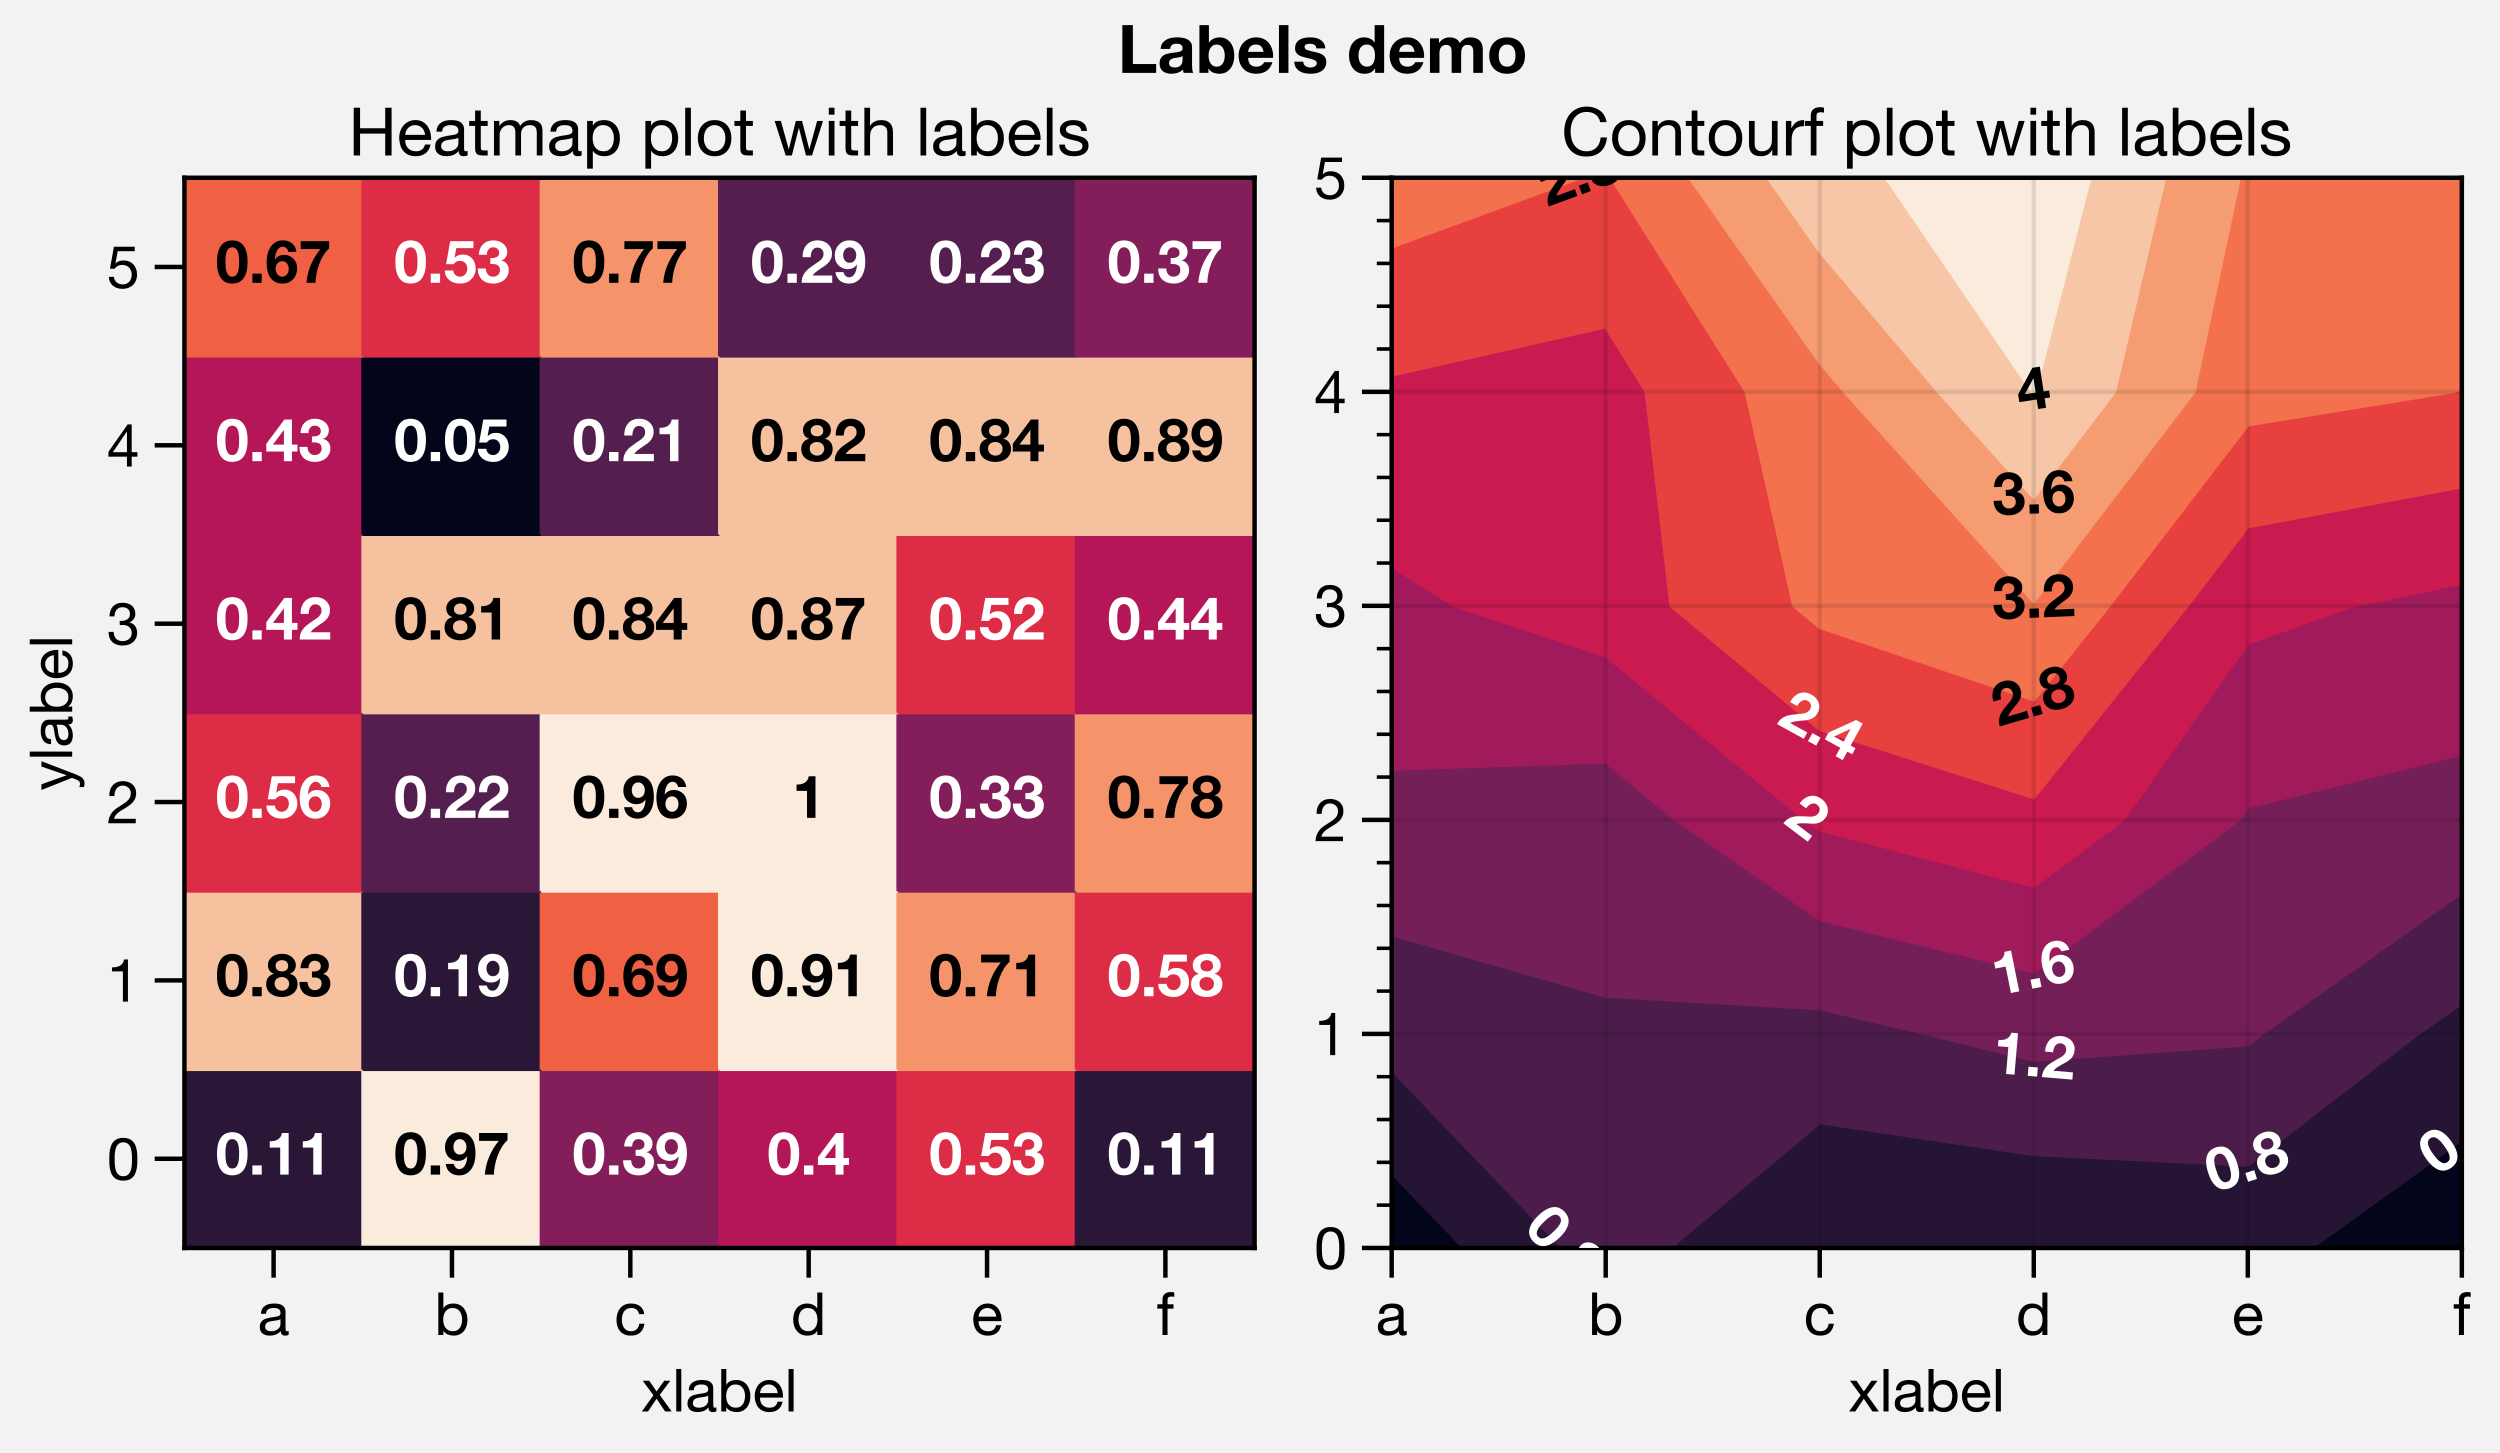 <?xml version="1.0" encoding="utf-8" standalone="no"?>
<!DOCTYPE svg PUBLIC "-//W3C//DTD SVG 1.1//EN"
  "http://www.w3.org/Graphics/SVG/1.1/DTD/svg11.dtd">
<!-- Created with matplotlib (https://matplotlib.org/) -->
<svg height="195.5pt" version="1.1" viewBox="0 0 336.4 195.5" width="336.4pt" xmlns="http://www.w3.org/2000/svg" xmlns:xlink="http://www.w3.org/1999/xlink">
 <defs>
  <style type="text/css">
*{stroke-linecap:butt;stroke-linejoin:round;}
  </style>
 </defs>
 <g id="figure_1">
  <g id="patch_1">
   <path d="M 0 195.5 
L 336.447 195.5 
L 336.447 -0.411 
L 0 -0.411 
z
" style="fill:#f2f2f2;"/>
  </g>
  <g id="axes_1">
   <g id="patch_2">
    <path d="M 24.816 167.923 
L 168.816 167.923 
L 168.816 23.922 
L 24.816 23.922 
z
" style="fill:#ffffff;"/>
   </g>
   <g id="QuadMesh_1">
    <path clip-path="url(#p572236ad16)" d="M 24.816 167.923 
L 48.816 167.923 
L 48.816 143.923 
L 24.816 143.923 
L 24.816 167.923 
" style="fill:#2a1636;stroke:#2a1636;stroke-width:0.4;"/>
    <path clip-path="url(#p572236ad16)" d="M 48.816 167.923 
L 72.816 167.923 
L 72.816 143.923 
L 48.816 143.923 
L 48.816 167.923 
" style="fill:#faebdd;stroke:#faebdd;stroke-width:0.4;"/>
    <path clip-path="url(#p572236ad16)" d="M 72.816 167.923 
L 96.816 167.923 
L 96.816 143.923 
L 72.816 143.923 
L 72.816 167.923 
" style="fill:#841e5a;stroke:#841e5a;stroke-width:0.4;"/>
    <path clip-path="url(#p572236ad16)" d="M 96.816 167.923 
L 120.816 167.923 
L 120.816 143.923 
L 96.816 143.923 
L 96.816 167.923 
" style="fill:#b41658;stroke:#b41658;stroke-width:0.4;"/>
    <path clip-path="url(#p572236ad16)" d="M 120.816 167.923 
L 144.816 167.923 
L 144.816 143.923 
L 120.816 143.923 
L 120.816 167.923 
" style="fill:#dd2c45;stroke:#dd2c45;stroke-width:0.4;"/>
    <path clip-path="url(#p572236ad16)" d="M 144.816 167.923 
L 168.816 167.923 
L 168.816 143.923 
L 144.816 143.923 
L 144.816 167.923 
" style="fill:#2a1636;stroke:#2a1636;stroke-width:0.4;"/>
    <path clip-path="url(#p572236ad16)" d="M 24.816 143.923 
L 48.816 143.923 
L 48.816 119.922 
L 24.816 119.922 
L 24.816 143.923 
" style="fill:#f6c19f;stroke:#f6c19f;stroke-width:0.4;"/>
    <path clip-path="url(#p572236ad16)" d="M 48.816 143.923 
L 72.816 143.923 
L 72.816 119.922 
L 48.816 119.922 
L 48.816 143.923 
" style="fill:#2a1636;stroke:#2a1636;stroke-width:0.4;"/>
    <path clip-path="url(#p572236ad16)" d="M 72.816 143.923 
L 96.816 143.923 
L 96.816 119.922 
L 72.816 119.922 
L 72.816 143.923 
" style="fill:#f06043;stroke:#f06043;stroke-width:0.4;"/>
    <path clip-path="url(#p572236ad16)" d="M 96.816 143.923 
L 120.816 143.923 
L 120.816 119.922 
L 96.816 119.922 
L 96.816 143.923 
" style="fill:#faebdd;stroke:#faebdd;stroke-width:0.4;"/>
    <path clip-path="url(#p572236ad16)" d="M 120.816 143.923 
L 144.816 143.923 
L 144.816 119.922 
L 120.816 119.922 
L 120.816 143.923 
" style="fill:#f5946b;stroke:#f5946b;stroke-width:0.4;"/>
    <path clip-path="url(#p572236ad16)" d="M 144.816 143.923 
L 168.816 143.923 
L 168.816 119.922 
L 144.816 119.922 
L 144.816 143.923 
" style="fill:#dd2c45;stroke:#dd2c45;stroke-width:0.4;"/>
    <path clip-path="url(#p572236ad16)" d="M 24.816 119.922 
L 48.816 119.922 
L 48.816 95.922 
L 24.816 95.922 
L 24.816 119.922 
" style="fill:#dd2c45;stroke:#dd2c45;stroke-width:0.4;"/>
    <path clip-path="url(#p572236ad16)" d="M 48.816 119.922 
L 72.816 119.922 
L 72.816 95.922 
L 48.816 95.922 
L 48.816 119.922 
" style="fill:#541e4e;stroke:#541e4e;stroke-width:0.4;"/>
    <path clip-path="url(#p572236ad16)" d="M 72.816 119.922 
L 96.816 119.922 
L 96.816 95.922 
L 72.816 95.922 
L 72.816 119.922 
" style="fill:#faebdd;stroke:#faebdd;stroke-width:0.4;"/>
    <path clip-path="url(#p572236ad16)" d="M 96.816 119.922 
L 120.816 119.922 
L 120.816 95.922 
L 96.816 95.922 
L 96.816 119.922 
" style="fill:#faebdd;stroke:#faebdd;stroke-width:0.4;"/>
    <path clip-path="url(#p572236ad16)" d="M 120.816 119.922 
L 144.816 119.922 
L 144.816 95.922 
L 120.816 95.922 
L 120.816 119.922 
" style="fill:#841e5a;stroke:#841e5a;stroke-width:0.4;"/>
    <path clip-path="url(#p572236ad16)" d="M 144.816 119.922 
L 168.816 119.922 
L 168.816 95.922 
L 144.816 95.922 
L 144.816 119.922 
" style="fill:#f5946b;stroke:#f5946b;stroke-width:0.4;"/>
    <path clip-path="url(#p572236ad16)" d="M 24.816 95.922 
L 48.816 95.922 
L 48.816 71.922 
L 24.816 71.922 
L 24.816 95.922 
" style="fill:#b41658;stroke:#b41658;stroke-width:0.4;"/>
    <path clip-path="url(#p572236ad16)" d="M 48.816 95.922 
L 72.816 95.922 
L 72.816 71.922 
L 48.816 71.922 
L 48.816 95.922 
" style="fill:#f6c19f;stroke:#f6c19f;stroke-width:0.4;"/>
    <path clip-path="url(#p572236ad16)" d="M 72.816 95.922 
L 96.816 95.922 
L 96.816 71.922 
L 72.816 71.922 
L 72.816 95.922 
" style="fill:#f6c19f;stroke:#f6c19f;stroke-width:0.4;"/>
    <path clip-path="url(#p572236ad16)" d="M 96.816 95.922 
L 120.816 95.922 
L 120.816 71.922 
L 96.816 71.922 
L 96.816 95.922 
" style="fill:#f6c19f;stroke:#f6c19f;stroke-width:0.4;"/>
    <path clip-path="url(#p572236ad16)" d="M 120.816 95.922 
L 144.816 95.922 
L 144.816 71.922 
L 120.816 71.922 
L 120.816 95.922 
" style="fill:#dd2c45;stroke:#dd2c45;stroke-width:0.4;"/>
    <path clip-path="url(#p572236ad16)" d="M 144.816 95.922 
L 168.816 95.922 
L 168.816 71.922 
L 144.816 71.922 
L 144.816 95.922 
" style="fill:#b41658;stroke:#b41658;stroke-width:0.4;"/>
    <path clip-path="url(#p572236ad16)" d="M 24.816 71.922 
L 48.816 71.922 
L 48.816 47.922 
L 24.816 47.922 
L 24.816 71.922 
" style="fill:#b41658;stroke:#b41658;stroke-width:0.4;"/>
    <path clip-path="url(#p572236ad16)" d="M 48.816 71.922 
L 72.816 71.922 
L 72.816 47.922 
L 48.816 47.922 
L 48.816 71.922 
" style="fill:#03051a;stroke:#03051a;stroke-width:0.4;"/>
    <path clip-path="url(#p572236ad16)" d="M 72.816 71.922 
L 96.816 71.922 
L 96.816 47.922 
L 72.816 47.922 
L 72.816 71.922 
" style="fill:#541e4e;stroke:#541e4e;stroke-width:0.4;"/>
    <path clip-path="url(#p572236ad16)" d="M 96.816 71.922 
L 120.816 71.922 
L 120.816 47.922 
L 96.816 47.922 
L 96.816 71.922 
" style="fill:#f6c19f;stroke:#f6c19f;stroke-width:0.4;"/>
    <path clip-path="url(#p572236ad16)" d="M 120.816 71.922 
L 144.816 71.922 
L 144.816 47.922 
L 120.816 47.922 
L 120.816 71.922 
" style="fill:#f6c19f;stroke:#f6c19f;stroke-width:0.4;"/>
    <path clip-path="url(#p572236ad16)" d="M 144.816 71.922 
L 168.816 71.922 
L 168.816 47.922 
L 144.816 47.922 
L 144.816 71.922 
" style="fill:#f6c19f;stroke:#f6c19f;stroke-width:0.4;"/>
    <path clip-path="url(#p572236ad16)" d="M 24.816 47.922 
L 48.816 47.922 
L 48.816 23.922 
L 24.816 23.922 
L 24.816 47.922 
" style="fill:#f06043;stroke:#f06043;stroke-width:0.4;"/>
    <path clip-path="url(#p572236ad16)" d="M 48.816 47.922 
L 72.816 47.922 
L 72.816 23.922 
L 48.816 23.922 
L 48.816 47.922 
" style="fill:#dd2c45;stroke:#dd2c45;stroke-width:0.4;"/>
    <path clip-path="url(#p572236ad16)" d="M 72.816 47.922 
L 96.816 47.922 
L 96.816 23.922 
L 72.816 23.922 
L 72.816 47.922 
" style="fill:#f5946b;stroke:#f5946b;stroke-width:0.4;"/>
    <path clip-path="url(#p572236ad16)" d="M 96.816 47.922 
L 120.816 47.922 
L 120.816 23.922 
L 96.816 23.922 
L 96.816 47.922 
" style="fill:#541e4e;stroke:#541e4e;stroke-width:0.4;"/>
    <path clip-path="url(#p572236ad16)" d="M 120.816 47.922 
L 144.816 47.922 
L 144.816 23.922 
L 120.816 23.922 
L 120.816 47.922 
" style="fill:#541e4e;stroke:#541e4e;stroke-width:0.4;"/>
    <path clip-path="url(#p572236ad16)" d="M 144.816 47.922 
L 168.816 47.922 
L 168.816 23.922 
L 144.816 23.922 
L 144.816 47.922 
" style="fill:#841e5a;stroke:#841e5a;stroke-width:0.4;"/>
   </g>
   <g id="matplotlib.axis_1">
    <g id="xtick_1">
     <g id="line2d_1">
      <defs>
       <path d="M 0 0 
L 0 4 
" id="m45afa51225" style="stroke:#000000;stroke-width:0.6;"/>
      </defs>
      <g>
       <use style="stroke:#000000;stroke-width:0.6;" x="36.816" xlink:href="#m45afa51225" y="167.923"/>
      </g>
     </g>
     <g id="text_1">
      <!-- a -->
      <defs>
       <path d="M 52.203 0.203 
Q 50 -1.094 46.094 -1.094 
Q 42.797 -1.094 40.844 0.75 
Q 38.906 2.594 38.906 6.797 
Q 35.406 2.594 30.75 0.75 
Q 26.094 -1.094 20.703 -1.094 
Q 17.203 -1.094 14.047 -0.297 
Q 10.906 0.5 8.594 2.203 
Q 6.297 3.906 4.938 6.656 
Q 3.594 9.406 3.594 13.297 
Q 3.594 17.703 5.094 20.5 
Q 6.594 23.297 9.047 25.047 
Q 11.5 26.797 14.641 27.688 
Q 17.797 28.594 21.094 29.203 
Q 24.594 29.906 27.75 30.25 
Q 30.906 30.594 33.297 31.25 
Q 35.703 31.906 37.094 33.156 
Q 38.5 34.406 38.5 36.797 
Q 38.5 39.594 37.453 41.297 
Q 36.406 43 34.75 43.891 
Q 33.094 44.797 31.047 45.094 
Q 29 45.406 27 45.406 
Q 21.594 45.406 18 43.344 
Q 14.406 41.297 14.094 35.594 
L 5.594 35.594 
Q 5.797 40.406 7.594 43.703 
Q 9.406 47 12.406 49.047 
Q 15.406 51.094 19.25 52 
Q 23.094 52.906 27.5 52.906 
Q 31 52.906 34.453 52.406 
Q 37.906 51.906 40.703 50.344 
Q 43.5 48.797 45.203 46 
Q 46.906 43.203 46.906 38.703 
L 46.906 12.094 
Q 46.906 9.094 47.25 7.688 
Q 47.594 6.297 49.594 6.297 
Q 50.703 6.297 52.203 6.797 
z
M 38.406 26.703 
Q 36.797 25.5 34.188 24.953 
Q 31.594 24.406 28.75 24.047 
Q 25.906 23.703 23 23.25 
Q 20.094 22.797 17.797 21.797 
Q 15.5 20.797 14.047 18.938 
Q 12.594 17.094 12.594 13.906 
Q 12.594 11.797 13.438 10.344 
Q 14.297 8.906 15.641 8 
Q 17 7.094 18.797 6.688 
Q 20.594 6.297 22.594 6.297 
Q 26.797 6.297 29.797 7.438 
Q 32.797 8.594 34.688 10.344 
Q 36.594 12.094 37.5 14.141 
Q 38.406 16.203 38.406 18 
z
" id="HelveticaNeue-97"/>
      </defs>
      <g transform="translate(34.668 179.635)scale(0.08 -0.08)">
       <use xlink:href="#HelveticaNeue-97"/>
      </g>
     </g>
    </g>
    <g id="xtick_2">
     <g id="line2d_2">
      <g>
       <use style="stroke:#000000;stroke-width:0.6;" x="60.816" xlink:href="#m45afa51225" y="167.923"/>
      </g>
     </g>
     <g id="text_2">
      <!-- b -->
      <defs>
       <path d="M 6.703 71.406 
L 6.703 0 
L 15.203 0 
L 15.203 6.906 
L 15.406 6.906 
Q 16.797 4.594 18.844 3.047 
Q 20.906 1.5 23.203 0.594 
Q 25.5 -0.297 27.844 -0.688 
Q 30.203 -1.094 32.094 -1.094 
Q 38 -1.094 42.453 1 
Q 46.906 3.094 49.844 6.75 
Q 52.797 10.406 54.25 15.297 
Q 55.703 20.203 55.703 25.703 
Q 55.703 31.203 54.203 36.094 
Q 52.703 41 49.75 44.75 
Q 46.797 48.5 42.344 50.703 
Q 37.906 52.906 31.906 52.906 
Q 26.5 52.906 22 50.953 
Q 17.5 49 15.406 44.703 
L 15.203 44.703 
L 15.203 71.406 
z
M 46.703 26.297 
Q 46.703 22.5 45.891 18.891 
Q 45.094 15.297 43.297 12.5 
Q 41.5 9.703 38.547 8 
Q 35.594 6.297 31.203 6.297 
Q 26.797 6.297 23.688 7.938 
Q 20.594 9.594 18.641 12.297 
Q 16.703 15 15.797 18.547 
Q 14.906 22.094 14.906 25.906 
Q 14.906 29.5 15.75 33 
Q 16.594 36.5 18.5 39.25 
Q 20.406 42 23.406 43.703 
Q 26.406 45.406 30.703 45.406 
Q 34.797 45.406 37.844 43.797 
Q 40.906 42.203 42.844 39.5 
Q 44.797 36.797 45.75 33.344 
Q 46.703 29.906 46.703 26.297 
z
" id="HelveticaNeue-98"/>
      </defs>
      <g transform="translate(58.444 179.635)scale(0.08 -0.08)">
       <use xlink:href="#HelveticaNeue-98"/>
      </g>
     </g>
    </g>
    <g id="xtick_3">
     <g id="line2d_3">
      <g>
       <use style="stroke:#000000;stroke-width:0.6;" x="84.816" xlink:href="#m45afa51225" y="167.923"/>
      </g>
     </g>
     <g id="text_3">
      <!-- c -->
      <defs>
       <path d="M 41.5 35.094 
L 50.297 35.094 
Q 49.797 39.703 47.891 43.047 
Q 46 46.406 43.047 48.594 
Q 40.094 50.797 36.25 51.844 
Q 32.406 52.906 28 52.906 
Q 21.906 52.906 17.297 50.75 
Q 12.703 48.594 9.641 44.844 
Q 6.594 41.094 5.094 36.047 
Q 3.594 31 3.594 25.203 
Q 3.594 19.406 5.141 14.547 
Q 6.703 9.703 9.75 6.203 
Q 12.797 2.703 17.344 0.797 
Q 21.906 -1.094 27.797 -1.094 
Q 37.703 -1.094 43.453 4.094 
Q 49.203 9.297 50.594 18.906 
L 41.906 18.906 
Q 41.094 12.906 37.547 9.594 
Q 34 6.297 27.703 6.297 
Q 23.703 6.297 20.797 7.891 
Q 17.906 9.5 16.094 12.141 
Q 14.297 14.797 13.438 18.188 
Q 12.594 21.594 12.594 25.203 
Q 12.594 29.094 13.391 32.75 
Q 14.203 36.406 16.047 39.203 
Q 17.906 42 21 43.703 
Q 24.094 45.406 28.703 45.406 
Q 34.094 45.406 37.297 42.703 
Q 40.5 40 41.5 35.094 
z
" id="HelveticaNeue-99"/>
      </defs>
      <g transform="translate(82.668 179.635)scale(0.08 -0.08)">
       <use xlink:href="#HelveticaNeue-99"/>
      </g>
     </g>
    </g>
    <g id="xtick_4">
     <g id="line2d_4">
      <g>
       <use style="stroke:#000000;stroke-width:0.6;" x="108.816" xlink:href="#m45afa51225" y="167.923"/>
      </g>
     </g>
     <g id="text_4">
      <!-- d -->
      <defs>
       <path d="M 12.594 25.406 
Q 12.594 29.203 13.391 32.797 
Q 14.203 36.406 16 39.203 
Q 17.797 42 20.797 43.703 
Q 23.797 45.406 28.094 45.406 
Q 32.5 45.406 35.594 43.75 
Q 38.703 42.094 40.641 39.391 
Q 42.594 36.703 43.5 33.141 
Q 44.406 29.594 44.406 25.797 
Q 44.406 22.203 43.547 18.703 
Q 42.703 15.203 40.797 12.453 
Q 38.906 9.703 35.906 8 
Q 32.906 6.297 28.594 6.297 
Q 24.5 6.297 21.453 7.891 
Q 18.406 9.5 16.453 12.203 
Q 14.5 14.906 13.547 18.344 
Q 12.594 21.797 12.594 25.406 
z
M 52.594 0 
L 52.594 71.406 
L 44.094 71.406 
L 44.094 44.797 
L 43.906 44.797 
Q 42.5 47.094 40.453 48.641 
Q 38.406 50.203 36.094 51.141 
Q 33.797 52.094 31.5 52.5 
Q 29.203 52.906 27.203 52.906 
Q 21.297 52.906 16.844 50.75 
Q 12.406 48.594 9.453 44.938 
Q 6.5 41.297 5.047 36.391 
Q 3.594 31.5 3.594 26 
Q 3.594 20.5 5.094 15.594 
Q 6.594 10.703 9.547 7 
Q 12.5 3.297 16.953 1.094 
Q 21.406 -1.094 27.406 -1.094 
Q 32.797 -1.094 37.297 0.797 
Q 41.797 2.703 43.906 7 
L 44.094 7 
L 44.094 0 
z
" id="HelveticaNeue-100"/>
      </defs>
      <g transform="translate(106.444 179.635)scale(0.08 -0.08)">
       <use xlink:href="#HelveticaNeue-100"/>
      </g>
     </g>
    </g>
    <g id="xtick_5">
     <g id="line2d_5">
      <g>
       <use style="stroke:#000000;stroke-width:0.6;" x="132.816" xlink:href="#m45afa51225" y="167.923"/>
      </g>
     </g>
     <g id="text_5">
      <!-- e -->
      <defs>
       <path d="M 42.297 30.797 
L 12.594 30.797 
Q 12.797 33.797 13.891 36.438 
Q 15 39.094 16.891 41.094 
Q 18.797 43.094 21.438 44.25 
Q 24.094 45.406 27.406 45.406 
Q 30.594 45.406 33.25 44.25 
Q 35.906 43.094 37.844 41.141 
Q 39.797 39.203 40.938 36.5 
Q 42.094 33.797 42.297 30.797 
z
M 50.5 16.406 
L 42.094 16.406 
Q 41 11.297 37.547 8.797 
Q 34.094 6.297 28.703 6.297 
Q 24.5 6.297 21.391 7.688 
Q 18.297 9.094 16.297 11.438 
Q 14.297 13.797 13.391 16.844 
Q 12.5 19.906 12.594 23.297 
L 51.297 23.297 
Q 51.5 28 50.453 33.203 
Q 49.406 38.406 46.656 42.797 
Q 43.906 47.203 39.344 50.047 
Q 34.797 52.906 27.906 52.906 
Q 22.594 52.906 18.141 50.906 
Q 13.703 48.906 10.453 45.297 
Q 7.203 41.703 5.391 36.797 
Q 3.594 31.906 3.594 26 
Q 3.797 20.094 5.344 15.094 
Q 6.906 10.094 10 6.5 
Q 13.094 2.906 17.641 0.906 
Q 22.203 -1.094 28.406 -1.094 
Q 37.203 -1.094 43 3.297 
Q 48.797 7.703 50.5 16.406 
z
" id="HelveticaNeue-101"/>
      </defs>
      <g transform="translate(130.668 179.635)scale(0.08 -0.08)">
       <use xlink:href="#HelveticaNeue-101"/>
      </g>
     </g>
    </g>
    <g id="xtick_6">
     <g id="line2d_6">
      <g>
       <use style="stroke:#000000;stroke-width:0.6;" x="156.816" xlink:href="#m45afa51225" y="167.923"/>
      </g>
     </g>
     <g id="text_6">
      <!-- f -->
      <defs>
       <path d="M 9.906 44.203 
L 9.906 0 
L 18.406 0 
L 18.406 44.203 
L 28.406 44.203 
L 28.406 51.703 
L 18.406 51.703 
L 18.406 58.906 
Q 18.406 62.297 20.094 63.5 
Q 21.797 64.703 24.906 64.703 
Q 26 64.703 27.297 64.547 
Q 28.594 64.406 29.703 64 
L 29.703 71.406 
Q 28.5 71.797 26.953 72 
Q 25.406 72.203 24.203 72.203 
Q 17.203 72.203 13.547 68.953 
Q 9.906 65.703 9.906 59.406 
L 9.906 51.703 
L 1.203 51.703 
L 1.203 44.203 
z
" id="HelveticaNeue-102"/>
      </defs>
      <g transform="translate(155.632 179.635)scale(0.08 -0.08)">
       <use xlink:href="#HelveticaNeue-102"/>
      </g>
     </g>
    </g>
    <g id="text_7">
     <!-- xlabel -->
     <defs>
      <path d="M 20.297 27.203 
L 0.906 0 
L 11.203 0 
L 25.594 21.406 
L 40 0 
L 50.906 0 
L 30.906 27.906 
L 48.703 51.703 
L 38.5 51.703 
L 25.594 33.594 
L 13.203 51.703 
L 2.297 51.703 
z
" id="HelveticaNeue-120"/>
      <path d="M 6.906 71.406 
L 6.906 0 
L 15.406 0 
L 15.406 71.406 
z
" id="HelveticaNeue-108"/>
     </defs>
     <g transform="translate(86.3 189.924)scale(0.08 -0.08)">
      <use xlink:href="#HelveticaNeue-120"/>
      <use x="51.8" xlink:href="#HelveticaNeue-108"/>
      <use x="74" xlink:href="#HelveticaNeue-97"/>
      <use x="127.7" xlink:href="#HelveticaNeue-98"/>
      <use x="187" xlink:href="#HelveticaNeue-101"/>
      <use x="240.7" xlink:href="#HelveticaNeue-108"/>
     </g>
    </g>
   </g>
   <g id="matplotlib.axis_2">
    <g id="ytick_1">
     <g id="line2d_7">
      <defs>
       <path d="M 0 0 
L -4 0 
" id="m81717adbef" style="stroke:#000000;stroke-width:0.6;"/>
      </defs>
      <g>
       <use style="stroke:#000000;stroke-width:0.6;" x="24.816" xlink:href="#m81717adbef" y="155.923"/>
      </g>
     </g>
     <g id="text_8">
      <!-- 0 -->
      <defs>
       <path d="M 13.203 34.906 
Q 13.203 37.5 13.25 40.641 
Q 13.297 43.797 13.75 46.938 
Q 14.203 50.094 15.047 53.094 
Q 15.906 56.094 17.547 58.344 
Q 19.203 60.594 21.703 62 
Q 24.203 63.406 27.797 63.406 
Q 31.406 63.406 33.906 62 
Q 36.406 60.594 38.047 58.344 
Q 39.703 56.094 40.547 53.094 
Q 41.406 50.094 41.844 46.938 
Q 42.297 43.797 42.344 40.641 
Q 42.406 37.5 42.406 34.906 
Q 42.406 30.906 42.156 25.953 
Q 41.906 21 40.547 16.641 
Q 39.203 12.297 36.203 9.297 
Q 33.203 6.297 27.797 6.297 
Q 22.406 6.297 19.406 9.297 
Q 16.406 12.297 15.047 16.641 
Q 13.703 21 13.453 25.953 
Q 13.203 30.906 13.203 34.906 
z
M 4.203 34.797 
Q 4.203 30.906 4.391 26.703 
Q 4.594 22.5 5.391 18.5 
Q 6.203 14.5 7.703 10.953 
Q 9.203 7.406 11.797 4.703 
Q 14.406 2 18.344 0.453 
Q 22.297 -1.094 27.797 -1.094 
Q 33.406 -1.094 37.297 0.453 
Q 41.203 2 43.797 4.703 
Q 46.406 7.406 47.906 10.953 
Q 49.406 14.5 50.203 18.5 
Q 51 22.5 51.203 26.703 
Q 51.406 30.906 51.406 34.797 
Q 51.406 38.703 51.203 42.891 
Q 51 47.094 50.203 51.094 
Q 49.406 55.094 47.906 58.688 
Q 46.406 62.297 43.797 65 
Q 41.203 67.703 37.25 69.297 
Q 33.297 70.906 27.797 70.906 
Q 22.297 70.906 18.344 69.297 
Q 14.406 67.703 11.797 65 
Q 9.203 62.297 7.703 58.688 
Q 6.203 55.094 5.391 51.094 
Q 4.594 47.094 4.391 42.891 
Q 4.203 38.703 4.203 34.797 
z
" id="HelveticaNeue-48"/>
      </defs>
      <g transform="translate(14.369 158.779)scale(0.08 -0.08)">
       <use xlink:href="#HelveticaNeue-48"/>
      </g>
     </g>
    </g>
    <g id="ytick_2">
     <g id="line2d_8">
      <g>
       <use style="stroke:#000000;stroke-width:0.6;" x="24.816" xlink:href="#m81717adbef" y="131.923"/>
      </g>
     </g>
     <g id="text_9">
      <!-- 1 -->
      <defs>
       <path d="M 35.594 0 
L 35.594 70.906 
L 29.094 70.906 
Q 28.406 66.906 26.5 64.297 
Q 24.594 61.703 21.844 60.203 
Q 19.094 58.703 15.688 58.141 
Q 12.297 57.594 8.703 57.594 
L 8.703 50.797 
L 27.094 50.797 
L 27.094 0 
z
" id="HelveticaNeue-49"/>
      </defs>
      <g transform="translate(14.369 134.779)scale(0.08 -0.08)">
       <use xlink:href="#HelveticaNeue-49"/>
      </g>
     </g>
    </g>
    <g id="ytick_3">
     <g id="line2d_9">
      <g>
       <use style="stroke:#000000;stroke-width:0.6;" x="24.816" xlink:href="#m81717adbef" y="107.922"/>
      </g>
     </g>
     <g id="text_10">
      <!-- 2 -->
      <defs>
       <path d="M 4.406 45.797 
L 12.906 45.797 
Q 12.797 49 13.547 52.141 
Q 14.297 55.297 16 57.797 
Q 17.703 60.297 20.344 61.844 
Q 23 63.406 26.703 63.406 
Q 29.5 63.406 32 62.5 
Q 34.5 61.594 36.344 59.891 
Q 38.203 58.203 39.297 55.844 
Q 40.406 53.5 40.406 50.594 
Q 40.406 46.906 39.25 44.094 
Q 38.094 41.297 35.844 38.891 
Q 33.594 36.5 30.188 34.141 
Q 26.797 31.797 22.297 29 
Q 18.594 26.797 15.188 24.297 
Q 11.797 21.797 9.094 18.5 
Q 6.406 15.203 4.656 10.75 
Q 2.906 6.297 2.406 0 
L 48.703 0 
L 48.703 7.5 
L 12.297 7.5 
Q 12.906 10.797 14.844 13.344 
Q 16.797 15.906 19.547 18.094 
Q 22.297 20.297 25.594 22.25 
Q 28.906 24.203 32.203 26.203 
Q 35.5 28.297 38.594 30.594 
Q 41.703 32.906 44.094 35.75 
Q 46.5 38.594 47.953 42.188 
Q 49.406 45.797 49.406 50.5 
Q 49.406 55.5 47.656 59.297 
Q 45.906 63.094 42.906 65.641 
Q 39.906 68.203 35.844 69.547 
Q 31.797 70.906 27.203 70.906 
Q 21.594 70.906 17.188 69 
Q 12.797 67.094 9.844 63.75 
Q 6.906 60.406 5.5 55.797 
Q 4.094 51.203 4.406 45.797 
z
" id="HelveticaNeue-50"/>
      </defs>
      <g transform="translate(14.369 110.779)scale(0.08 -0.08)">
       <use xlink:href="#HelveticaNeue-50"/>
      </g>
     </g>
    </g>
    <g id="ytick_4">
     <g id="line2d_10">
      <g>
       <use style="stroke:#000000;stroke-width:0.6;" x="24.816" xlink:href="#m81717adbef" y="83.922"/>
      </g>
     </g>
     <g id="text_11">
      <!-- 3 -->
      <defs>
       <path d="M 21.797 40.5 
L 21.797 33.297 
Q 24.203 33.594 26.906 33.594 
Q 30.094 33.594 32.844 32.75 
Q 35.594 31.906 37.594 30.156 
Q 39.594 28.406 40.797 25.844 
Q 42 23.297 42 20 
Q 42 16.797 40.75 14.25 
Q 39.5 11.703 37.391 9.953 
Q 35.297 8.203 32.5 7.25 
Q 29.703 6.297 26.594 6.297 
Q 19.297 6.297 15.5 10.641 
Q 11.703 15 11.5 21.906 
L 3 21.906 
Q 2.906 16.406 4.547 12.094 
Q 6.203 7.797 9.297 4.844 
Q 12.406 1.906 16.797 0.406 
Q 21.203 -1.094 26.594 -1.094 
Q 31.594 -1.094 36.047 0.25 
Q 40.5 1.594 43.797 4.297 
Q 47.094 7 49.047 11.047 
Q 51 15.094 51 20.406 
Q 51 26.797 47.844 31.5 
Q 44.703 36.203 38.203 37.594 
L 38.203 37.797 
Q 42.406 39.703 45.203 43.391 
Q 48 47.094 48 51.906 
Q 48 56.797 46.344 60.391 
Q 44.703 64 41.797 66.297 
Q 38.906 68.594 34.953 69.75 
Q 31 70.906 26.406 70.906 
Q 21.094 70.906 17.047 69.203 
Q 13 67.5 10.297 64.5 
Q 7.594 61.5 6.141 57.297 
Q 4.703 53.094 4.5 48 
L 13 48 
Q 13 51.094 13.797 53.891 
Q 14.594 56.703 16.25 58.797 
Q 17.906 60.906 20.453 62.156 
Q 23 63.406 26.406 63.406 
Q 31.797 63.406 35.391 60.547 
Q 39 57.703 39 52 
Q 39 49.203 37.891 47 
Q 36.797 44.797 34.938 43.344 
Q 33.094 41.906 30.641 41.156 
Q 28.203 40.406 25.5 40.406 
L 23.703 40.406 
Q 23.203 40.406 22.703 40.406 
Q 22.297 40.406 21.797 40.5 
z
" id="HelveticaNeue-51"/>
      </defs>
      <g transform="translate(14.369 86.779)scale(0.08 -0.08)">
       <use xlink:href="#HelveticaNeue-51"/>
      </g>
     </g>
    </g>
    <g id="ytick_5">
     <g id="line2d_11">
      <g>
       <use style="stroke:#000000;stroke-width:0.6;" x="24.816" xlink:href="#m81717adbef" y="59.922"/>
      </g>
     </g>
     <g id="text_12">
      <!-- 4 -->
      <defs>
       <path d="M 33.906 24.094 
L 10.094 24.094 
L 33.703 58.797 
L 33.906 58.797 
z
M 41.906 24.094 
L 41.906 70.906 
L 35.094 70.906 
L 2.797 24.797 
L 2.797 16.594 
L 33.906 16.594 
L 33.906 0 
L 41.906 0 
L 41.906 16.594 
L 51.5 16.594 
L 51.5 24.094 
z
" id="HelveticaNeue-52"/>
      </defs>
      <g transform="translate(14.369 62.779)scale(0.08 -0.08)">
       <use xlink:href="#HelveticaNeue-52"/>
      </g>
     </g>
    </g>
    <g id="ytick_6">
     <g id="line2d_12">
      <g>
       <use style="stroke:#000000;stroke-width:0.6;" x="24.816" xlink:href="#m81717adbef" y="35.922"/>
      </g>
     </g>
     <g id="text_13">
      <!-- 5 -->
      <defs>
       <path d="M 47 62.203 
L 47 69.703 
L 12 69.703 
L 5.406 32.906 
L 12.703 32.5 
Q 15.203 35.5 18.453 37.344 
Q 21.703 39.203 25.906 39.203 
Q 29.5 39.203 32.453 38 
Q 35.406 36.797 37.5 34.641 
Q 39.594 32.5 40.75 29.547 
Q 41.906 26.594 41.906 23.094 
Q 41.906 18.906 40.703 15.75 
Q 39.5 12.594 37.453 10.5 
Q 35.406 8.406 32.656 7.344 
Q 29.906 6.297 26.906 6.297 
Q 23.703 6.297 21.047 7.25 
Q 18.406 8.203 16.453 9.953 
Q 14.5 11.703 13.344 14.047 
Q 12.203 16.406 12 19.094 
L 3.5 19.094 
Q 3.594 14.297 5.391 10.5 
Q 7.203 6.703 10.297 4.141 
Q 13.406 1.594 17.453 0.25 
Q 21.5 -1.094 26.094 -1.094 
Q 32.297 -1.094 36.938 0.844 
Q 41.594 2.797 44.688 6.094 
Q 47.797 9.406 49.344 13.656 
Q 50.906 17.906 50.906 22.406 
Q 50.906 28.5 49.094 33.047 
Q 47.297 37.594 44.188 40.641 
Q 41.094 43.703 36.891 45.203 
Q 32.703 46.703 28 46.703 
Q 24.406 46.703 20.75 45.453 
Q 17.094 44.203 14.797 41.594 
L 14.594 41.797 
L 18.406 62.203 
z
" id="HelveticaNeue-53"/>
      </defs>
      <g transform="translate(14.369 38.779)scale(0.08 -0.08)">
       <use xlink:href="#HelveticaNeue-53"/>
      </g>
     </g>
    </g>
    <g id="text_14">
     <!-- ylabel -->
     <defs>
      <path d="M 26.703 -6.906 
Q 25.203 -10.703 23.75 -13.297 
Q 22.297 -15.906 20.547 -17.547 
Q 18.797 -19.203 16.641 -19.953 
Q 14.5 -20.703 11.703 -20.703 
Q 10.203 -20.703 8.703 -20.5 
Q 7.203 -20.297 5.797 -19.797 
L 5.797 -12 
Q 6.906 -12.5 8.344 -12.844 
Q 9.797 -13.203 10.797 -13.203 
Q 13.406 -13.203 15.156 -11.953 
Q 16.906 -10.703 17.797 -8.406 
L 21.297 0.297 
L 0.797 51.703 
L 10.406 51.703 
L 25.5 9.406 
L 25.703 9.406 
L 40.203 51.703 
L 49.203 51.703 
z
" id="HelveticaNeue-121"/>
     </defs>
     <g transform="translate(9.713 106.367)rotate(-90)scale(0.08 -0.08)">
      <use xlink:href="#HelveticaNeue-121"/>
      <use x="50" xlink:href="#HelveticaNeue-108"/>
      <use x="72.2" xlink:href="#HelveticaNeue-97"/>
      <use x="125.9" xlink:href="#HelveticaNeue-98"/>
      <use x="185.2" xlink:href="#HelveticaNeue-101"/>
      <use x="238.9" xlink:href="#HelveticaNeue-108"/>
     </g>
    </g>
   </g>
   <g id="patch_3">
    <path d="M 24.816 167.923 
L 24.816 23.922 
" style="fill:none;stroke:#000000;stroke-linecap:square;stroke-linejoin:miter;stroke-width:0.6;"/>
   </g>
   <g id="patch_4">
    <path d="M 168.816 167.923 
L 168.816 23.922 
" style="fill:none;stroke:#000000;stroke-linecap:square;stroke-linejoin:miter;stroke-width:0.6;"/>
   </g>
   <g id="patch_5">
    <path d="M 24.816 167.923 
L 168.816 167.923 
" style="fill:none;stroke:#000000;stroke-linecap:square;stroke-linejoin:miter;stroke-width:0.6;"/>
   </g>
   <g id="patch_6">
    <path d="M 24.816 23.922 
L 168.816 23.922 
" style="fill:none;stroke:#000000;stroke-linecap:square;stroke-linejoin:miter;stroke-width:0.6;"/>
   </g>
   <g id="text_15">
    <!-- 0.11 -->
    <defs>
     <path d="M 16.297 35.297 
Q 16.297 37.094 16.344 39.641 
Q 16.406 42.203 16.703 44.891 
Q 17 47.594 17.703 50.25 
Q 18.406 52.906 19.656 55 
Q 20.906 57.094 22.844 58.391 
Q 24.797 59.703 27.703 59.703 
Q 30.594 59.703 32.594 58.391 
Q 34.594 57.094 35.891 55 
Q 37.203 52.906 37.844 50.25 
Q 38.5 47.594 38.844 44.891 
Q 39.203 42.203 39.25 39.641 
Q 39.297 37.094 39.297 35.297 
Q 39.297 32.297 39.094 28.047 
Q 38.906 23.797 37.844 19.844 
Q 36.797 15.906 34.438 13.094 
Q 32.094 10.297 27.703 10.297 
Q 23.406 10.297 21.094 13.094 
Q 18.797 15.906 17.75 19.844 
Q 16.703 23.797 16.5 28.047 
Q 16.297 32.297 16.297 35.297 
z
M 2.094 35.297 
Q 2.094 24.797 4.141 17.75 
Q 6.203 10.703 9.703 6.5 
Q 13.203 2.297 17.844 0.5 
Q 22.5 -1.297 27.703 -1.297 
Q 33 -1.297 37.641 0.5 
Q 42.297 2.297 45.844 6.5 
Q 49.406 10.703 51.453 17.75 
Q 53.5 24.797 53.5 35.297 
Q 53.5 45.5 51.453 52.453 
Q 49.406 59.406 45.844 63.594 
Q 42.297 67.797 37.641 69.594 
Q 33 71.406 27.703 71.406 
Q 22.5 71.406 17.844 69.594 
Q 13.203 67.797 9.703 63.594 
Q 6.203 59.406 4.141 52.453 
Q 2.094 45.5 2.094 35.297 
z
" id="HelveticaNeue-Bold-48"/>
     <path d="M 6 15.406 
L 6 0 
L 21.703 0 
L 21.703 15.406 
z
" id="HelveticaNeue-Bold-46"/>
     <path d="M 39.203 0 
L 39.203 70 
L 27.906 70 
Q 27.297 66 25.391 63.297 
Q 23.5 60.594 20.75 58.938 
Q 18 57.297 14.547 56.641 
Q 11.094 56 7.406 56.094 
L 7.406 45.406 
L 25 45.406 
L 25 0 
z
" id="HelveticaNeue-Bold-49"/>
    </defs>
    <g style="fill:#ffffff;" transform="translate(29.033 158.055)scale(0.08 -0.08)">
     <use xlink:href="#HelveticaNeue-Bold-48"/>
     <use x="55.6" xlink:href="#HelveticaNeue-Bold-46"/>
     <use x="83.4" xlink:href="#HelveticaNeue-Bold-49"/>
     <use x="139" xlink:href="#HelveticaNeue-Bold-49"/>
    </g>
   </g>
   <g id="text_16">
    <!-- 0.97 -->
    <defs>
     <path d="M 27 33.703 
Q 24.297 33.703 22.25 34.844 
Q 20.203 36 18.891 37.844 
Q 17.594 39.703 16.938 42.047 
Q 16.297 44.406 16.297 46.906 
Q 16.297 49.297 17 51.594 
Q 17.703 53.906 19.094 55.703 
Q 20.5 57.5 22.5 58.594 
Q 24.5 59.703 27 59.703 
Q 29.703 59.703 31.797 58.594 
Q 33.906 57.5 35.344 55.641 
Q 36.797 53.797 37.547 51.438 
Q 38.297 49.094 38.297 46.703 
Q 38.297 44.094 37.594 41.75 
Q 36.906 39.406 35.5 37.594 
Q 34.094 35.797 32 34.75 
Q 29.906 33.703 27 33.703 
z
M 16.797 18 
L 3.297 18 
Q 3.906 13.406 5.797 9.797 
Q 7.703 6.203 10.703 3.703 
Q 13.703 1.203 17.594 -0.047 
Q 21.5 -1.297 26 -1.297 
Q 33.5 -1.297 38.703 1.953 
Q 43.906 5.203 47.203 10.453 
Q 50.5 15.703 52 22.203 
Q 53.5 28.703 53.5 35.203 
Q 53.5 41.797 52.297 48.297 
Q 51.094 54.797 48 59.938 
Q 44.906 65.094 39.75 68.25 
Q 34.594 71.406 26.594 71.406 
Q 21.094 71.406 16.594 69.406 
Q 12.094 67.406 8.844 63.953 
Q 5.594 60.5 3.844 55.844 
Q 2.094 51.203 2.094 45.797 
Q 2.094 41.594 3.391 37.5 
Q 4.703 33.406 7.5 30.203 
Q 10.5 26.906 14.797 24.953 
Q 19.094 23 23.594 23 
Q 28.703 23 32.594 24.797 
Q 36.5 26.594 39.406 30.797 
L 39.594 30.594 
Q 39.406 27.703 38.75 24 
Q 38.094 20.297 36.594 17.047 
Q 35.094 13.797 32.594 11.547 
Q 30.094 9.297 26.203 9.297 
Q 22.5 9.297 20 11.891 
Q 17.5 14.5 16.797 18 
z
" id="HelveticaNeue-Bold-57"/>
     <path d="M 51.703 57.797 
L 51.703 70 
L 3.906 70 
L 3.906 56.797 
L 37.094 56.797 
Q 27.094 44.703 20.938 30.203 
Q 14.797 15.703 13.594 0 
L 28.797 0 
Q 28.906 7 30.453 15.094 
Q 32 23.203 34.844 31.094 
Q 37.703 39 41.953 46 
Q 46.203 53 51.703 57.797 
z
" id="HelveticaNeue-Bold-55"/>
    </defs>
    <g transform="translate(53.033 158.055)scale(0.08 -0.08)">
     <use xlink:href="#HelveticaNeue-Bold-48"/>
     <use x="55.6" xlink:href="#HelveticaNeue-Bold-46"/>
     <use x="83.4" xlink:href="#HelveticaNeue-Bold-57"/>
     <use x="139" xlink:href="#HelveticaNeue-Bold-55"/>
    </g>
   </g>
   <g id="text_17">
    <!-- 0.39 -->
    <defs>
     <path d="M 22.797 41.703 
L 22.797 31.703 
Q 25.406 31.703 28.25 31.547 
Q 31.094 31.406 33.5 30.453 
Q 35.906 29.5 37.453 27.391 
Q 39 25.297 39 21.297 
Q 39 16.203 35.703 13.25 
Q 32.406 10.297 27.594 10.297 
Q 24.5 10.297 22.25 11.391 
Q 20 12.5 18.5 14.344 
Q 17 16.203 16.203 18.75 
Q 15.406 21.297 15.297 24.094 
L 1.797 24.094 
Q 1.703 18 3.547 13.297 
Q 5.406 8.594 8.797 5.344 
Q 12.203 2.094 17.047 0.391 
Q 21.906 -1.297 27.797 -1.297 
Q 32.906 -1.297 37.594 0.203 
Q 42.297 1.703 45.891 4.594 
Q 49.5 7.5 51.641 11.797 
Q 53.797 16.094 53.797 21.594 
Q 53.797 27.594 50.5 31.891 
Q 47.203 36.203 41.406 37.5 
L 41.406 37.703 
Q 46.297 39.094 48.75 43 
Q 51.203 46.906 51.203 52 
Q 51.203 56.703 49.094 60.297 
Q 47 63.906 43.641 66.406 
Q 40.297 68.906 36.094 70.156 
Q 31.906 71.406 27.703 71.406 
Q 22.297 71.406 17.891 69.656 
Q 13.5 67.906 10.344 64.703 
Q 7.203 61.5 5.453 57.047 
Q 3.703 52.594 3.5 47.203 
L 17 47.203 
Q 16.906 52.594 19.656 56.141 
Q 22.406 59.703 27.797 59.703 
Q 31.703 59.703 34.703 57.297 
Q 37.703 54.906 37.703 50.406 
Q 37.703 47.406 36.25 45.594 
Q 34.797 43.797 32.547 42.844 
Q 30.297 41.906 27.688 41.703 
Q 25.094 41.5 22.797 41.703 
z
" id="HelveticaNeue-Bold-51"/>
    </defs>
    <g style="fill:#ffffff;" transform="translate(77.033 158.055)scale(0.08 -0.08)">
     <use xlink:href="#HelveticaNeue-Bold-48"/>
     <use x="55.6" xlink:href="#HelveticaNeue-Bold-46"/>
     <use x="83.4" xlink:href="#HelveticaNeue-Bold-51"/>
     <use x="139" xlink:href="#HelveticaNeue-Bold-57"/>
    </g>
   </g>
   <g id="text_18">
    <!-- 0.4 -->
    <defs>
     <path d="M 31.203 52.203 
L 31.203 27.906 
L 12.797 27.906 
L 30.906 52.203 
z
M 31.203 16.203 
L 31.203 0 
L 44.703 0 
L 44.703 16.203 
L 54 16.203 
L 54 27.906 
L 44.703 27.906 
L 44.703 70 
L 32 70 
L 1.594 29.203 
L 1.594 16.203 
z
" id="HelveticaNeue-Bold-52"/>
    </defs>
    <g style="fill:#ffffff;" transform="translate(103.257 158.055)scale(0.08 -0.08)">
     <use xlink:href="#HelveticaNeue-Bold-48"/>
     <use x="55.6" xlink:href="#HelveticaNeue-Bold-46"/>
     <use x="83.4" xlink:href="#HelveticaNeue-Bold-52"/>
    </g>
   </g>
   <g id="text_19">
    <!-- 0.53 -->
    <defs>
     <path d="M 50 58.297 
L 50 70 
L 10.906 70 
L 4 31.297 
L 16.797 31.297 
Q 18.906 34.203 21.297 35.547 
Q 23.703 36.906 27.5 36.906 
Q 30.406 36.906 32.594 35.906 
Q 34.797 34.906 36.391 33.094 
Q 38 31.297 38.797 28.891 
Q 39.594 26.5 39.594 23.797 
Q 39.594 21.203 38.75 18.75 
Q 37.906 16.297 36.344 14.438 
Q 34.797 12.594 32.547 11.438 
Q 30.297 10.297 27.5 10.297 
Q 22.703 10.297 19.594 13.141 
Q 16.5 16 16 20.797 
L 1.797 20.797 
Q 1.906 15.297 4.047 11.141 
Q 6.203 7 9.797 4.203 
Q 13.406 1.406 18.047 0.047 
Q 22.703 -1.297 27.797 -1.297 
Q 33.094 -1.406 37.797 0.438 
Q 42.5 2.297 46.047 5.688 
Q 49.594 9.094 51.688 13.75 
Q 53.797 18.406 53.797 23.797 
Q 53.797 28.703 52.344 33.047 
Q 50.906 37.406 48.156 40.594 
Q 45.406 43.797 41.406 45.688 
Q 37.406 47.594 32.203 47.594 
Q 28 47.594 24.703 46.344 
Q 21.406 45.094 18.5 42.203 
L 18.297 42.406 
L 21.094 58.297 
z
" id="HelveticaNeue-Bold-53"/>
    </defs>
    <g style="fill:#ffffff;" transform="translate(125.033 158.055)scale(0.08 -0.08)">
     <use xlink:href="#HelveticaNeue-Bold-48"/>
     <use x="55.6" xlink:href="#HelveticaNeue-Bold-46"/>
     <use x="83.4" xlink:href="#HelveticaNeue-Bold-53"/>
     <use x="139" xlink:href="#HelveticaNeue-Bold-51"/>
    </g>
   </g>
   <g id="text_20">
    <!-- 0.11 -->
    <g style="fill:#ffffff;" transform="translate(149.033 158.055)scale(0.08 -0.08)">
     <use xlink:href="#HelveticaNeue-Bold-48"/>
     <use x="55.6" xlink:href="#HelveticaNeue-Bold-46"/>
     <use x="83.4" xlink:href="#HelveticaNeue-Bold-49"/>
     <use x="139" xlink:href="#HelveticaNeue-Bold-49"/>
    </g>
   </g>
   <g id="text_21">
    <!-- 0.83 -->
    <defs>
     <path d="M 17.203 51 
Q 17.203 53.406 18.047 55.203 
Q 18.906 57 20.406 58.203 
Q 21.906 59.406 23.844 60.047 
Q 25.797 60.703 27.906 60.703 
Q 31.203 60.703 33.25 59.703 
Q 35.297 58.703 36.438 57.203 
Q 37.594 55.703 38 54.047 
Q 38.406 52.406 38.406 51 
Q 38.406 46.5 35.406 44.141 
Q 32.406 41.797 27.906 41.797 
Q 23.594 41.797 20.391 44.141 
Q 17.203 46.5 17.203 51 
z
M 4.297 52.297 
Q 4.297 47.094 6.891 43.188 
Q 9.5 39.297 14.594 37.906 
L 14.594 37.703 
Q 8.297 36.203 4.844 31.703 
Q 1.406 27.203 1.406 20.5 
Q 1.406 14.797 3.656 10.688 
Q 5.906 6.594 9.656 3.891 
Q 13.406 1.203 18.156 -0.047 
Q 22.906 -1.297 28 -1.297 
Q 32.906 -1.297 37.594 0.047 
Q 42.297 1.406 46 4.094 
Q 49.703 6.797 51.953 10.891 
Q 54.203 15 54.203 20.594 
Q 54.203 27.203 50.797 31.75 
Q 47.406 36.297 41.094 37.703 
L 41.094 37.906 
Q 46.203 39.594 48.75 43.5 
Q 51.297 47.406 51.297 52.594 
Q 51.297 55.203 50.094 58.453 
Q 48.906 61.703 46.156 64.547 
Q 43.406 67.406 38.906 69.406 
Q 34.406 71.406 27.906 71.406 
Q 23.594 71.406 19.391 70.203 
Q 15.203 69 11.844 66.594 
Q 8.5 64.203 6.391 60.594 
Q 4.297 57 4.297 52.297 
z
M 15.594 21.203 
Q 15.594 26.594 19.188 29.438 
Q 22.797 32.297 28 32.297 
Q 30.5 32.297 32.641 31.5 
Q 34.797 30.703 36.438 29.203 
Q 38.094 27.703 39.047 25.641 
Q 40 23.594 40 21.094 
Q 40 18.5 39.094 16.297 
Q 38.203 14.094 36.547 12.547 
Q 34.906 11 32.75 10.141 
Q 30.594 9.297 28 9.297 
Q 25.5 9.297 23.203 10.141 
Q 20.906 11 19.25 12.547 
Q 17.594 14.094 16.594 16.297 
Q 15.594 18.5 15.594 21.203 
z
" id="HelveticaNeue-Bold-56"/>
    </defs>
    <g transform="translate(29.033 134.055)scale(0.08 -0.08)">
     <use xlink:href="#HelveticaNeue-Bold-48"/>
     <use x="55.6" xlink:href="#HelveticaNeue-Bold-46"/>
     <use x="83.4" xlink:href="#HelveticaNeue-Bold-56"/>
     <use x="139" xlink:href="#HelveticaNeue-Bold-51"/>
    </g>
   </g>
   <g id="text_22">
    <!-- 0.19 -->
    <g style="fill:#ffffff;" transform="translate(53.033 134.055)scale(0.08 -0.08)">
     <use xlink:href="#HelveticaNeue-Bold-48"/>
     <use x="55.6" xlink:href="#HelveticaNeue-Bold-46"/>
     <use x="83.4" xlink:href="#HelveticaNeue-Bold-49"/>
     <use x="139" xlink:href="#HelveticaNeue-Bold-57"/>
    </g>
   </g>
   <g id="text_23">
    <!-- 0.69 -->
    <defs>
     <path d="M 28.594 36.297 
Q 31.297 36.297 33.344 35.141 
Q 35.406 34 36.703 32.141 
Q 38 30.297 38.641 27.938 
Q 39.297 25.594 39.297 23.094 
Q 39.297 20.703 38.594 18.391 
Q 37.906 16.094 36.5 14.297 
Q 35.094 12.5 33.141 11.391 
Q 31.203 10.297 28.594 10.297 
Q 25.906 10.297 23.797 11.391 
Q 21.703 12.5 20.25 14.344 
Q 18.797 16.203 18.047 18.547 
Q 17.297 20.906 17.297 23.297 
Q 17.297 25.906 18 28.25 
Q 18.703 30.594 20.094 32.391 
Q 21.5 34.203 23.641 35.25 
Q 25.797 36.297 28.594 36.297 
z
M 38.797 52 
L 52.297 52 
Q 51.703 56.703 49.797 60.297 
Q 47.906 63.906 44.906 66.344 
Q 41.906 68.797 38 70.094 
Q 34.094 71.406 29.594 71.406 
Q 22.094 71.406 16.891 68.094 
Q 11.703 64.797 8.391 59.547 
Q 5.094 54.297 3.594 47.797 
Q 2.094 41.297 2.094 34.797 
Q 2.094 28.094 3.297 21.641 
Q 4.5 15.203 7.594 10.094 
Q 10.703 5 15.891 1.844 
Q 21.094 -1.297 29 -1.297 
Q 34.5 -1.297 39 0.641 
Q 43.5 2.594 46.75 6.047 
Q 50 9.5 51.75 14.141 
Q 53.5 18.797 53.5 24.203 
Q 53.5 28.406 52.203 32.5 
Q 50.906 36.594 48.094 39.797 
Q 45.094 43.094 40.797 45.047 
Q 36.5 47 32 47 
Q 26.906 47 23 45.203 
Q 19.094 43.406 16.203 39.203 
L 16 39.406 
Q 16.094 42.297 16.797 46 
Q 17.5 49.703 19 52.953 
Q 20.5 56.203 23.047 58.453 
Q 25.594 60.703 29.406 60.703 
Q 33.094 60.703 35.594 58.094 
Q 38.094 55.5 38.797 52 
z
" id="HelveticaNeue-Bold-54"/>
    </defs>
    <g transform="translate(77.033 134.055)scale(0.08 -0.08)">
     <use xlink:href="#HelveticaNeue-Bold-48"/>
     <use x="55.6" xlink:href="#HelveticaNeue-Bold-46"/>
     <use x="83.4" xlink:href="#HelveticaNeue-Bold-54"/>
     <use x="139" xlink:href="#HelveticaNeue-Bold-57"/>
    </g>
   </g>
   <g id="text_24">
    <!-- 0.91 -->
    <g transform="translate(101.033 134.055)scale(0.08 -0.08)">
     <use xlink:href="#HelveticaNeue-Bold-48"/>
     <use x="55.6" xlink:href="#HelveticaNeue-Bold-46"/>
     <use x="83.4" xlink:href="#HelveticaNeue-Bold-57"/>
     <use x="139" xlink:href="#HelveticaNeue-Bold-49"/>
    </g>
   </g>
   <g id="text_25">
    <!-- 0.71 -->
    <g transform="translate(125.033 134.055)scale(0.08 -0.08)">
     <use xlink:href="#HelveticaNeue-Bold-48"/>
     <use x="55.6" xlink:href="#HelveticaNeue-Bold-46"/>
     <use x="83.4" xlink:href="#HelveticaNeue-Bold-55"/>
     <use x="139" xlink:href="#HelveticaNeue-Bold-49"/>
    </g>
   </g>
   <g id="text_26">
    <!-- 0.58 -->
    <g style="fill:#ffffff;" transform="translate(149.033 134.055)scale(0.08 -0.08)">
     <use xlink:href="#HelveticaNeue-Bold-48"/>
     <use x="55.6" xlink:href="#HelveticaNeue-Bold-46"/>
     <use x="83.4" xlink:href="#HelveticaNeue-Bold-53"/>
     <use x="139" xlink:href="#HelveticaNeue-Bold-56"/>
    </g>
   </g>
   <g id="text_27">
    <!-- 0.56 -->
    <g style="fill:#ffffff;" transform="translate(29.033 110.055)scale(0.08 -0.08)">
     <use xlink:href="#HelveticaNeue-Bold-48"/>
     <use x="55.6" xlink:href="#HelveticaNeue-Bold-46"/>
     <use x="83.4" xlink:href="#HelveticaNeue-Bold-53"/>
     <use x="139" xlink:href="#HelveticaNeue-Bold-54"/>
    </g>
   </g>
   <g id="text_28">
    <!-- 0.22 -->
    <defs>
     <path d="M 3.703 43.094 
L 17.297 43.094 
Q 17.297 45.906 17.844 48.75 
Q 18.406 51.594 19.703 53.938 
Q 21 56.297 23.141 57.75 
Q 25.297 59.203 28.406 59.203 
Q 33 59.203 35.953 56.344 
Q 38.906 53.5 38.906 48.406 
Q 38.906 45.203 37.453 42.703 
Q 36 40.203 33.844 38.203 
Q 31.703 36.203 29.094 34.547 
Q 26.5 32.906 24.203 31.297 
Q 19.703 28.203 15.641 25.203 
Q 11.594 22.203 8.594 18.641 
Q 5.594 15.094 3.844 10.594 
Q 2.094 6.094 2.094 0 
L 53.5 0 
L 53.5 12.203 
L 20.406 12.203 
Q 23 15.797 26.391 18.5 
Q 29.797 21.203 33.391 23.547 
Q 37 25.906 40.547 28.297 
Q 44.094 30.703 46.891 33.641 
Q 49.703 36.594 51.391 40.391 
Q 53.094 44.203 53.094 49.5 
Q 53.094 54.594 51.141 58.688 
Q 49.203 62.797 45.891 65.594 
Q 42.594 68.406 38.25 69.906 
Q 33.906 71.406 29.094 71.406 
Q 22.797 71.406 17.938 69.25 
Q 13.094 67.094 9.891 63.25 
Q 6.703 59.406 5.094 54.25 
Q 3.5 49.094 3.703 43.094 
z
" id="HelveticaNeue-Bold-50"/>
    </defs>
    <g style="fill:#ffffff;" transform="translate(53.033 110.055)scale(0.08 -0.08)">
     <use xlink:href="#HelveticaNeue-Bold-48"/>
     <use x="55.6" xlink:href="#HelveticaNeue-Bold-46"/>
     <use x="83.4" xlink:href="#HelveticaNeue-Bold-50"/>
     <use x="139" xlink:href="#HelveticaNeue-Bold-50"/>
    </g>
   </g>
   <g id="text_29">
    <!-- 0.96 -->
    <g transform="translate(77.033 110.055)scale(0.08 -0.08)">
     <use xlink:href="#HelveticaNeue-Bold-48"/>
     <use x="55.6" xlink:href="#HelveticaNeue-Bold-46"/>
     <use x="83.4" xlink:href="#HelveticaNeue-Bold-57"/>
     <use x="139" xlink:href="#HelveticaNeue-Bold-54"/>
    </g>
   </g>
   <g id="text_30">
    <!-- 1 -->
    <g transform="translate(106.593 110.055)scale(0.08 -0.08)">
     <use xlink:href="#HelveticaNeue-Bold-49"/>
    </g>
   </g>
   <g id="text_31">
    <!-- 0.33 -->
    <g style="fill:#ffffff;" transform="translate(125.033 110.055)scale(0.08 -0.08)">
     <use xlink:href="#HelveticaNeue-Bold-48"/>
     <use x="55.6" xlink:href="#HelveticaNeue-Bold-46"/>
     <use x="83.4" xlink:href="#HelveticaNeue-Bold-51"/>
     <use x="139" xlink:href="#HelveticaNeue-Bold-51"/>
    </g>
   </g>
   <g id="text_32">
    <!-- 0.78 -->
    <g transform="translate(149.033 110.055)scale(0.08 -0.08)">
     <use xlink:href="#HelveticaNeue-Bold-48"/>
     <use x="55.6" xlink:href="#HelveticaNeue-Bold-46"/>
     <use x="83.4" xlink:href="#HelveticaNeue-Bold-55"/>
     <use x="139" xlink:href="#HelveticaNeue-Bold-56"/>
    </g>
   </g>
   <g id="text_33">
    <!-- 0.42 -->
    <g style="fill:#ffffff;" transform="translate(29.033 86.055)scale(0.08 -0.08)">
     <use xlink:href="#HelveticaNeue-Bold-48"/>
     <use x="55.6" xlink:href="#HelveticaNeue-Bold-46"/>
     <use x="83.4" xlink:href="#HelveticaNeue-Bold-52"/>
     <use x="139" xlink:href="#HelveticaNeue-Bold-50"/>
    </g>
   </g>
   <g id="text_34">
    <!-- 0.81 -->
    <g transform="translate(53.033 86.055)scale(0.08 -0.08)">
     <use xlink:href="#HelveticaNeue-Bold-48"/>
     <use x="55.6" xlink:href="#HelveticaNeue-Bold-46"/>
     <use x="83.4" xlink:href="#HelveticaNeue-Bold-56"/>
     <use x="139" xlink:href="#HelveticaNeue-Bold-49"/>
    </g>
   </g>
   <g id="text_35">
    <!-- 0.84 -->
    <g transform="translate(77.033 86.055)scale(0.08 -0.08)">
     <use xlink:href="#HelveticaNeue-Bold-48"/>
     <use x="55.6" xlink:href="#HelveticaNeue-Bold-46"/>
     <use x="83.4" xlink:href="#HelveticaNeue-Bold-56"/>
     <use x="139" xlink:href="#HelveticaNeue-Bold-52"/>
    </g>
   </g>
   <g id="text_36">
    <!-- 0.87 -->
    <g transform="translate(101.033 86.055)scale(0.08 -0.08)">
     <use xlink:href="#HelveticaNeue-Bold-48"/>
     <use x="55.6" xlink:href="#HelveticaNeue-Bold-46"/>
     <use x="83.4" xlink:href="#HelveticaNeue-Bold-56"/>
     <use x="139" xlink:href="#HelveticaNeue-Bold-55"/>
    </g>
   </g>
   <g id="text_37">
    <!-- 0.52 -->
    <g style="fill:#ffffff;" transform="translate(125.033 86.055)scale(0.08 -0.08)">
     <use xlink:href="#HelveticaNeue-Bold-48"/>
     <use x="55.6" xlink:href="#HelveticaNeue-Bold-46"/>
     <use x="83.4" xlink:href="#HelveticaNeue-Bold-53"/>
     <use x="139" xlink:href="#HelveticaNeue-Bold-50"/>
    </g>
   </g>
   <g id="text_38">
    <!-- 0.44 -->
    <g style="fill:#ffffff;" transform="translate(149.033 86.055)scale(0.08 -0.08)">
     <use xlink:href="#HelveticaNeue-Bold-48"/>
     <use x="55.6" xlink:href="#HelveticaNeue-Bold-46"/>
     <use x="83.4" xlink:href="#HelveticaNeue-Bold-52"/>
     <use x="139" xlink:href="#HelveticaNeue-Bold-52"/>
    </g>
   </g>
   <g id="text_39">
    <!-- 0.43 -->
    <g style="fill:#ffffff;" transform="translate(29.033 62.055)scale(0.08 -0.08)">
     <use xlink:href="#HelveticaNeue-Bold-48"/>
     <use x="55.6" xlink:href="#HelveticaNeue-Bold-46"/>
     <use x="83.4" xlink:href="#HelveticaNeue-Bold-52"/>
     <use x="139" xlink:href="#HelveticaNeue-Bold-51"/>
    </g>
   </g>
   <g id="text_40">
    <!-- 0.05 -->
    <g style="fill:#ffffff;" transform="translate(53.033 62.055)scale(0.08 -0.08)">
     <use xlink:href="#HelveticaNeue-Bold-48"/>
     <use x="55.6" xlink:href="#HelveticaNeue-Bold-46"/>
     <use x="83.4" xlink:href="#HelveticaNeue-Bold-48"/>
     <use x="139" xlink:href="#HelveticaNeue-Bold-53"/>
    </g>
   </g>
   <g id="text_41">
    <!-- 0.21 -->
    <g style="fill:#ffffff;" transform="translate(77.033 62.055)scale(0.08 -0.08)">
     <use xlink:href="#HelveticaNeue-Bold-48"/>
     <use x="55.6" xlink:href="#HelveticaNeue-Bold-46"/>
     <use x="83.4" xlink:href="#HelveticaNeue-Bold-50"/>
     <use x="139" xlink:href="#HelveticaNeue-Bold-49"/>
    </g>
   </g>
   <g id="text_42">
    <!-- 0.82 -->
    <g transform="translate(101.033 62.055)scale(0.08 -0.08)">
     <use xlink:href="#HelveticaNeue-Bold-48"/>
     <use x="55.6" xlink:href="#HelveticaNeue-Bold-46"/>
     <use x="83.4" xlink:href="#HelveticaNeue-Bold-56"/>
     <use x="139" xlink:href="#HelveticaNeue-Bold-50"/>
    </g>
   </g>
   <g id="text_43">
    <!-- 0.84 -->
    <g transform="translate(125.033 62.055)scale(0.08 -0.08)">
     <use xlink:href="#HelveticaNeue-Bold-48"/>
     <use x="55.6" xlink:href="#HelveticaNeue-Bold-46"/>
     <use x="83.4" xlink:href="#HelveticaNeue-Bold-56"/>
     <use x="139" xlink:href="#HelveticaNeue-Bold-52"/>
    </g>
   </g>
   <g id="text_44">
    <!-- 0.89 -->
    <g transform="translate(149.033 62.055)scale(0.08 -0.08)">
     <use xlink:href="#HelveticaNeue-Bold-48"/>
     <use x="55.6" xlink:href="#HelveticaNeue-Bold-46"/>
     <use x="83.4" xlink:href="#HelveticaNeue-Bold-56"/>
     <use x="139" xlink:href="#HelveticaNeue-Bold-57"/>
    </g>
   </g>
   <g id="text_45">
    <!-- 0.67 -->
    <g transform="translate(29.033 38.055)scale(0.08 -0.08)">
     <use xlink:href="#HelveticaNeue-Bold-48"/>
     <use x="55.6" xlink:href="#HelveticaNeue-Bold-46"/>
     <use x="83.4" xlink:href="#HelveticaNeue-Bold-54"/>
     <use x="139" xlink:href="#HelveticaNeue-Bold-55"/>
    </g>
   </g>
   <g id="text_46">
    <!-- 0.53 -->
    <g style="fill:#ffffff;" transform="translate(53.033 38.055)scale(0.08 -0.08)">
     <use xlink:href="#HelveticaNeue-Bold-48"/>
     <use x="55.6" xlink:href="#HelveticaNeue-Bold-46"/>
     <use x="83.4" xlink:href="#HelveticaNeue-Bold-53"/>
     <use x="139" xlink:href="#HelveticaNeue-Bold-51"/>
    </g>
   </g>
   <g id="text_47">
    <!-- 0.77 -->
    <g transform="translate(77.033 38.055)scale(0.08 -0.08)">
     <use xlink:href="#HelveticaNeue-Bold-48"/>
     <use x="55.6" xlink:href="#HelveticaNeue-Bold-46"/>
     <use x="83.4" xlink:href="#HelveticaNeue-Bold-55"/>
     <use x="139" xlink:href="#HelveticaNeue-Bold-55"/>
    </g>
   </g>
   <g id="text_48">
    <!-- 0.29 -->
    <g style="fill:#ffffff;" transform="translate(101.033 38.055)scale(0.08 -0.08)">
     <use xlink:href="#HelveticaNeue-Bold-48"/>
     <use x="55.6" xlink:href="#HelveticaNeue-Bold-46"/>
     <use x="83.4" xlink:href="#HelveticaNeue-Bold-50"/>
     <use x="139" xlink:href="#HelveticaNeue-Bold-57"/>
    </g>
   </g>
   <g id="text_49">
    <!-- 0.23 -->
    <g style="fill:#ffffff;" transform="translate(125.033 38.055)scale(0.08 -0.08)">
     <use xlink:href="#HelveticaNeue-Bold-48"/>
     <use x="55.6" xlink:href="#HelveticaNeue-Bold-46"/>
     <use x="83.4" xlink:href="#HelveticaNeue-Bold-50"/>
     <use x="139" xlink:href="#HelveticaNeue-Bold-51"/>
    </g>
   </g>
   <g id="text_50">
    <!-- 0.37 -->
    <g style="fill:#ffffff;" transform="translate(149.033 38.055)scale(0.08 -0.08)">
     <use xlink:href="#HelveticaNeue-Bold-48"/>
     <use x="55.6" xlink:href="#HelveticaNeue-Bold-46"/>
     <use x="83.4" xlink:href="#HelveticaNeue-Bold-51"/>
     <use x="139" xlink:href="#HelveticaNeue-Bold-55"/>
    </g>
   </g>
   <g id="text_51">
    <!-- Heatmap plot with labels -->
    <defs>
     <path d="M 7.797 71.406 
L 7.797 0 
L 17.297 0 
L 17.297 32.703 
L 54.906 32.703 
L 54.906 0 
L 64.406 0 
L 64.406 71.406 
L 54.906 71.406 
L 54.906 40.703 
L 17.297 40.703 
L 17.297 71.406 
z
" id="HelveticaNeue-72"/>
     <path d="M 18.203 51.703 
L 18.203 67.203 
L 9.703 67.203 
L 9.703 51.703 
L 0.906 51.703 
L 0.906 44.203 
L 9.703 44.203 
L 9.703 11.297 
Q 9.703 7.703 10.391 5.5 
Q 11.094 3.297 12.547 2.094 
Q 14 0.906 16.344 0.453 
Q 18.703 0 22 0 
L 28.5 0 
L 28.5 7.5 
L 24.594 7.5 
Q 22.594 7.5 21.344 7.641 
Q 20.094 7.797 19.391 8.297 
Q 18.703 8.797 18.453 9.688 
Q 18.203 10.594 18.203 12.094 
L 18.203 44.203 
L 28.5 44.203 
L 28.5 51.703 
z
" id="HelveticaNeue-116"/>
     <path d="M 6.406 51.703 
L 6.406 0 
L 14.906 0 
L 14.906 32.203 
Q 14.906 33.703 15.656 35.953 
Q 16.406 38.203 18.047 40.297 
Q 19.703 42.406 22.344 43.906 
Q 25 45.406 28.703 45.406 
Q 31.594 45.406 33.438 44.547 
Q 35.297 43.703 36.391 42.141 
Q 37.5 40.594 37.953 38.5 
Q 38.406 36.406 38.406 33.906 
L 38.406 0 
L 46.906 0 
L 46.906 32.203 
Q 46.906 38.203 50.5 41.797 
Q 54.094 45.406 60.406 45.406 
Q 63.5 45.406 65.453 44.5 
Q 67.406 43.594 68.5 42.047 
Q 69.594 40.5 70 38.391 
Q 70.406 36.297 70.406 33.906 
L 70.406 0 
L 78.906 0 
L 78.906 37.906 
Q 78.906 41.906 77.656 44.75 
Q 76.406 47.594 74.156 49.391 
Q 71.906 51.203 68.75 52.047 
Q 65.594 52.906 61.703 52.906 
Q 56.594 52.906 52.344 50.594 
Q 48.094 48.297 45.5 44.094 
Q 43.906 48.906 40 50.906 
Q 36.094 52.906 31.297 52.906 
Q 20.406 52.906 14.594 44.094 
L 14.406 44.094 
L 14.406 51.703 
z
" id="HelveticaNeue-109"/>
     <path d="M 6.703 51.703 
L 6.703 -19.703 
L 15.203 -19.703 
L 15.203 6.906 
L 15.406 6.906 
Q 16.797 4.594 18.844 3.047 
Q 20.906 1.5 23.203 0.594 
Q 25.5 -0.297 27.844 -0.688 
Q 30.203 -1.094 32.094 -1.094 
Q 38 -1.094 42.453 1 
Q 46.906 3.094 49.844 6.75 
Q 52.797 10.406 54.25 15.297 
Q 55.703 20.203 55.703 25.703 
Q 55.703 31.203 54.203 36.094 
Q 52.703 41 49.75 44.75 
Q 46.797 48.5 42.344 50.703 
Q 37.906 52.906 31.906 52.906 
Q 26.5 52.906 22 50.953 
Q 17.5 49 15.406 44.703 
L 15.203 44.703 
L 15.203 51.703 
z
M 46.703 26.297 
Q 46.703 22.5 45.891 18.891 
Q 45.094 15.297 43.297 12.5 
Q 41.5 9.703 38.547 8 
Q 35.594 6.297 31.203 6.297 
Q 26.797 6.297 23.688 7.938 
Q 20.594 9.594 18.641 12.297 
Q 16.703 15 15.797 18.547 
Q 14.906 22.094 14.906 25.906 
Q 14.906 29.5 15.75 33 
Q 16.594 36.5 18.5 39.25 
Q 20.406 42 23.406 43.703 
Q 26.406 45.406 30.703 45.406 
Q 34.797 45.406 37.844 43.797 
Q 40.906 42.203 42.844 39.5 
Q 44.797 36.797 45.75 33.344 
Q 46.703 29.906 46.703 26.297 
z
" id="HelveticaNeue-112"/>
     <path id="HelveticaNeue-32"/>
     <path d="M 12.594 25.797 
Q 12.594 30.5 13.844 34.141 
Q 15.094 37.797 17.297 40.297 
Q 19.5 42.797 22.453 44.094 
Q 25.406 45.406 28.703 45.406 
Q 32 45.406 34.953 44.094 
Q 37.906 42.797 40.094 40.297 
Q 42.297 37.797 43.547 34.141 
Q 44.797 30.5 44.797 25.797 
Q 44.797 21.094 43.547 17.438 
Q 42.297 13.797 40.094 11.344 
Q 37.906 8.906 34.953 7.594 
Q 32 6.297 28.703 6.297 
Q 25.406 6.297 22.453 7.594 
Q 19.5 8.906 17.297 11.344 
Q 15.094 13.797 13.844 17.438 
Q 12.594 21.094 12.594 25.797 
z
M 3.594 25.797 
Q 3.594 20.094 5.188 15.188 
Q 6.797 10.297 10 6.641 
Q 13.203 3 17.891 0.953 
Q 22.594 -1.094 28.703 -1.094 
Q 34.906 -1.094 39.547 0.953 
Q 44.203 3 47.391 6.641 
Q 50.594 10.297 52.188 15.188 
Q 53.797 20.094 53.797 25.797 
Q 53.797 31.5 52.188 36.453 
Q 50.594 41.406 47.391 45.047 
Q 44.203 48.703 39.547 50.797 
Q 34.906 52.906 28.703 52.906 
Q 22.594 52.906 17.891 50.797 
Q 13.203 48.703 10 45.047 
Q 6.797 41.406 5.188 36.453 
Q 3.594 31.5 3.594 25.797 
z
" id="HelveticaNeue-111"/>
     <path d="M 57.594 0 
L 74.094 51.703 
L 65.297 51.703 
L 53.703 9.406 
L 53.5 9.406 
L 42.703 51.703 
L 33.406 51.703 
L 23 9.406 
L 22.797 9.406 
L 11.094 51.703 
L 1.703 51.703 
L 18.297 0 
L 27.5 0 
L 37.906 41.094 
L 38.094 41.094 
L 48.594 0 
z
" id="HelveticaNeue-119"/>
     <path d="M 15.406 61 
L 15.406 71.406 
L 6.906 71.406 
L 6.906 61 
z
M 6.906 51.703 
L 6.906 0 
L 15.406 0 
L 15.406 51.703 
z
" id="HelveticaNeue-105"/>
     <path d="M 6.406 71.406 
L 6.406 0 
L 14.906 0 
L 14.906 29.203 
Q 14.906 32.703 15.844 35.641 
Q 16.797 38.594 18.688 40.797 
Q 20.594 43 23.438 44.203 
Q 26.297 45.406 30.203 45.406 
Q 35.094 45.406 37.891 42.594 
Q 40.703 39.797 40.703 35 
L 40.703 0 
L 49.203 0 
L 49.203 34 
Q 49.203 38.203 48.344 41.641 
Q 47.5 45.094 45.391 47.594 
Q 43.297 50.094 39.891 51.5 
Q 36.5 52.906 31.406 52.906 
Q 29.094 52.906 26.641 52.406 
Q 24.203 51.906 21.953 50.844 
Q 19.703 49.797 17.891 48.141 
Q 16.094 46.5 15.094 44.094 
L 14.906 44.094 
L 14.906 71.406 
z
" id="HelveticaNeue-104"/>
     <path d="M 11.594 16.297 
L 3.094 16.297 
Q 3.297 11.5 5.094 8.141 
Q 6.906 4.797 9.906 2.75 
Q 12.906 0.703 16.797 -0.188 
Q 20.703 -1.094 25 -1.094 
Q 28.906 -1.094 32.844 -0.344 
Q 36.797 0.406 39.938 2.297 
Q 43.094 4.203 45.047 7.297 
Q 47 10.406 47 15.094 
Q 47 18.797 45.547 21.297 
Q 44.094 23.797 41.75 25.438 
Q 39.406 27.094 36.344 28.094 
Q 33.297 29.094 30.094 29.797 
Q 27.094 30.5 24.094 31.141 
Q 21.094 31.797 18.688 32.75 
Q 16.297 33.703 14.75 35.141 
Q 13.203 36.594 13.203 38.797 
Q 13.203 40.797 14.203 42.047 
Q 15.203 43.297 16.797 44.047 
Q 18.406 44.797 20.344 45.094 
Q 22.297 45.406 24.203 45.406 
Q 26.297 45.406 28.344 44.953 
Q 30.406 44.5 32.094 43.5 
Q 33.797 42.5 34.891 40.844 
Q 36 39.203 36.203 36.703 
L 44.703 36.703 
Q 44.406 41.406 42.703 44.547 
Q 41 47.703 38.141 49.547 
Q 35.297 51.406 31.594 52.156 
Q 27.906 52.906 23.5 52.906 
Q 20.094 52.906 16.641 52.047 
Q 13.203 51.203 10.453 49.453 
Q 7.703 47.703 5.953 44.891 
Q 4.203 42.094 4.203 38.203 
Q 4.203 33.203 6.703 30.391 
Q 9.203 27.594 12.953 26.047 
Q 16.703 24.5 21.094 23.641 
Q 25.5 22.797 29.25 21.75 
Q 33 20.703 35.5 19 
Q 38 17.297 38 14 
Q 38 11.594 36.797 10.047 
Q 35.594 8.5 33.75 7.703 
Q 31.906 6.906 29.703 6.594 
Q 27.5 6.297 25.5 6.297 
Q 22.906 6.297 20.453 6.797 
Q 18 7.297 16.047 8.438 
Q 14.094 9.594 12.891 11.547 
Q 11.703 13.5 11.594 16.297 
z
" id="HelveticaNeue-115"/>
    </defs>
    <g transform="translate(46.893 20.922)scale(0.09 -0.09)">
     <use xlink:href="#HelveticaNeue-72"/>
     <use x="72.2" xlink:href="#HelveticaNeue-101"/>
     <use x="125.9" xlink:href="#HelveticaNeue-97"/>
     <use x="179.6" xlink:href="#HelveticaNeue-116"/>
     <use x="211.1" xlink:href="#HelveticaNeue-109"/>
     <use x="296.4" xlink:href="#HelveticaNeue-97"/>
     <use x="350.1" xlink:href="#HelveticaNeue-112"/>
     <use x="409.4" xlink:href="#HelveticaNeue-32"/>
     <use x="437.2" xlink:href="#HelveticaNeue-112"/>
     <use x="496.5" xlink:href="#HelveticaNeue-108"/>
     <use x="518.7" xlink:href="#HelveticaNeue-111"/>
     <use x="576.1" xlink:href="#HelveticaNeue-116"/>
     <use x="607.6" xlink:href="#HelveticaNeue-32"/>
     <use x="635.4" xlink:href="#HelveticaNeue-119"/>
     <use x="711.2" xlink:href="#HelveticaNeue-105"/>
     <use x="733.4" xlink:href="#HelveticaNeue-116"/>
     <use x="764.9" xlink:href="#HelveticaNeue-104"/>
     <use x="820.5" xlink:href="#HelveticaNeue-32"/>
     <use x="848.3" xlink:href="#HelveticaNeue-108"/>
     <use x="870.5" xlink:href="#HelveticaNeue-97"/>
     <use x="924.2" xlink:href="#HelveticaNeue-98"/>
     <use x="983.5" xlink:href="#HelveticaNeue-101"/>
     <use x="1037.2" xlink:href="#HelveticaNeue-108"/>
     <use x="1059.4" xlink:href="#HelveticaNeue-115"/>
    </g>
   </g>
  </g>
  <g id="axes_2">
   <g id="patch_7">
    <path d="M 187.264 167.923 
L 331.264 167.923 
L 331.264 23.922 
L 187.264 23.922 
z
" style="fill:#ffffff;"/>
   </g>
   <g id="PathCollection_1">
    <path clip-path="url(#pf108f57fae)" d="M 187.264 157.847 
L 187.264 167.923 
L 196.934 167.923 
z
" style="fill:#03051a;stroke:#03051a;stroke-width:0.4;"/>
    <path clip-path="url(#pf108f57fae)" d="M 244.864 167.923 
L 260.929 167.923 
L 244.864 167.709 
L 244.609 167.923 
z
" style="fill:#03051a;stroke:#03051a;stroke-width:0.4;"/>
    <path clip-path="url(#pf108f57fae)" d="M 331.264 167.923 
L 331.264 153.362 
L 311.058 167.923 
z
" style="fill:#03051a;stroke:#03051a;stroke-width:0.4;"/>
   </g>
   <g id="PathCollection_2">
    <path clip-path="url(#pf108f57fae)" d="M 187.264 143.979 
L 187.264 157.847 
L 196.934 167.923 
L 210.245 167.923 
z
" style="fill:#251433;stroke:#251433;stroke-width:0.4;"/>
    <path clip-path="url(#pf108f57fae)" d="M 244.864 167.709 
L 260.929 167.923 
L 273.664 167.923 
L 302.464 167.923 
L 311.058 167.923 
L 331.264 153.362 
L 331.264 139.123 
L 331.264 134.962 
L 325.374 139.123 
L 302.464 156.793 
L 273.664 155.373 
L 244.864 151.079 
L 224.747 167.923 
L 244.609 167.923 
z
" style="fill:#251433;stroke:#251433;stroke-width:0.4;"/>
   </g>
   <g id="PathCollection_3">
    <defs>
     <path d="M 216.064 -27.578 
L 224.747 -27.578 
L 244.864 -44.421 
L 273.664 -40.127 
L 302.464 -38.707 
L 325.374 -56.377 
L 331.264 -60.538 
L 331.264 -75.375 
L 304.372 -56.377 
L 302.464 -54.906 
L 273.664 -52.806 
L 259.249 -56.377 
L 244.864 -59.758 
L 216.064 -61.444 
L 187.264 -69.731 
L 187.264 -56.377 
L 187.264 -51.521 
L 210.245 -27.578 
z
" id="m5230e88498" style="stroke:#4c1d4b;stroke-width:0.4;"/>
    </defs>
    <g clip-path="url(#pf108f57fae)">
     <use style="fill:#4c1d4b;stroke:#4c1d4b;stroke-width:0.4;" x="0" xlink:href="#m5230e88498" y="195.5"/>
    </g>
   </g>
   <g id="PathCollection_4">
    <defs>
     <path d="M 273.664 -52.806 
L 302.464 -54.906 
L 304.372 -56.377 
L 331.264 -75.375 
L 331.264 -85.177 
L 331.264 -94.019 
L 302.464 -86.908 
L 301.244 -85.177 
L 273.664 -64.676 
L 244.864 -71.786 
L 225.525 -85.177 
L 216.064 -92.965 
L 187.264 -91.977 
L 187.264 -85.177 
L 187.264 -69.731 
L 216.064 -61.444 
L 244.864 -59.758 
L 259.249 -56.377 
z
" id="me95ff00c9a" style="stroke:#751f58;stroke-width:0.4;"/>
    </defs>
    <g clip-path="url(#pf108f57fae)">
     <use style="fill:#751f58;stroke:#751f58;stroke-width:0.4;" x="0" xlink:href="#me95ff00c9a" y="195.5"/>
    </g>
   </g>
   <g id="PathCollection_5">
    <defs>
     <path d="M 244.864 -71.786 
L 273.664 -64.676 
L 301.244 -85.177 
L 302.464 -86.908 
L 331.264 -94.019 
L 331.264 -113.978 
L 331.264 -117.013 
L 316.668 -113.978 
L 302.464 -108.958 
L 285.704 -85.177 
L 273.664 -76.227 
L 244.864 -83.814 
L 242.895 -85.177 
L 216.064 -107.26 
L 195.747 -113.978 
L 187.264 -119.272 
L 187.264 -113.978 
L 187.264 -91.977 
L 216.064 -92.965 
L 225.525 -85.177 
z
" id="m34fd16eb4b" style="stroke:#a11a5b;stroke-width:0.4;"/>
    </defs>
    <g clip-path="url(#pf108f57fae)">
     <use style="fill:#a11a5b;stroke:#a11a5b;stroke-width:0.4;" x="0" xlink:href="#m34fd16eb4b" y="195.5"/>
    </g>
   </g>
   <g id="PathCollection_6">
    <defs>
     <path d="M 244.864 -83.814 
L 273.664 -76.227 
L 285.704 -85.177 
L 302.464 -108.958 
L 316.668 -113.978 
L 331.264 -117.013 
L 331.264 -129.985 
L 302.464 -124.58 
L 294.328 -113.978 
L 273.664 -88.143 
L 244.864 -97.343 
L 224.825 -113.978 
L 221.496 -142.778 
L 216.064 -151.498 
L 187.264 -145.004 
L 187.264 -142.778 
L 187.264 -119.272 
L 195.747 -113.978 
L 216.064 -107.26 
L 242.895 -85.177 
z
" id="m006105e4d2" style="stroke:#ca1a50;stroke-width:0.4;"/>
    </defs>
    <g clip-path="url(#pf108f57fae)">
     <use style="fill:#ca1a50;stroke:#ca1a50;stroke-width:0.4;" x="0" xlink:href="#m006105e4d2" y="195.5"/>
    </g>
   </g>
   <g id="PathCollection_7">
    <defs>
     <path d="M 244.864 -97.343 
L 273.664 -88.143 
L 294.328 -113.978 
L 302.464 -124.58 
L 331.264 -129.985 
L 331.264 -142.778 
L 331.264 -143.215 
L 330.087 -142.778 
L 302.464 -138.308 
L 283.793 -113.978 
L 273.664 -101.313 
L 244.864 -111.063 
L 241.353 -113.978 
L 234.955 -142.778 
L 216.809 -171.577 
L 216.064 -171.577 
L 212.728 -171.577 
L 187.264 -162.26 
L 187.264 -145.004 
L 216.064 -151.498 
L 221.496 -142.778 
L 224.825 -113.978 
z
" id="m8cd2ed6a96" style="stroke:#e83f3f;stroke-width:0.4;"/>
    </defs>
    <g clip-path="url(#pf108f57fae)">
     <use style="fill:#e83f3f;stroke:#e83f3f;stroke-width:0.4;" x="0" xlink:href="#m8cd2ed6a96" y="195.5"/>
    </g>
   </g>
   <g id="PathCollection_8">
    <path clip-path="url(#pf108f57fae)" d="M 244.864 84.437 
L 273.664 94.187 
L 283.793 81.522 
L 302.464 57.192 
L 330.087 52.722 
L 331.264 52.285 
L 331.264 23.922 
L 302.464 23.922 
L 301.346 23.922 
L 295.248 52.722 
L 273.664 80.984 
L 248.194 52.722 
L 244.864 48.779 
L 227.347 23.922 
L 216.809 23.922 
L 234.955 52.722 
L 241.353 81.522 
z
" style="fill:#f3714d;stroke:#f3714d;stroke-width:0.4;"/>
    <path clip-path="url(#pf108f57fae)" d="M 212.728 23.922 
L 187.264 23.922 
L 187.264 33.24 
z
" style="fill:#f3714d;stroke:#f3714d;stroke-width:0.4;"/>
   </g>
   <g id="PathCollection_9">
    <defs>
     <path d="M 273.664 -114.516 
L 295.248 -142.778 
L 301.346 -171.577 
L 291.29 -171.577 
L 284.55 -142.778 
L 273.664 -128.524 
L 260.818 -142.778 
L 244.864 -161.674 
L 237.884 -171.577 
L 227.347 -171.577 
L 244.864 -146.721 
L 248.194 -142.778 
z
" id="mcc8bcad43e" style="stroke:#f69c73;stroke-width:0.4;"/>
    </defs>
    <g clip-path="url(#pf108f57fae)">
     <use style="fill:#f69c73;stroke:#f69c73;stroke-width:0.4;" x="0" xlink:href="#mcc8bcad43e" y="195.5"/>
    </g>
   </g>
   <g id="PathCollection_10">
    <defs>
     <path d="M 273.664 -128.524 
L 284.55 -142.778 
L 291.29 -171.577 
L 281.234 -171.577 
L 273.851 -142.778 
L 273.664 -142.532 
L 273.442 -142.778 
L 253.781 -171.577 
L 244.864 -171.577 
L 237.884 -171.577 
L 244.864 -161.674 
L 260.818 -142.778 
z
" id="m0391a04be9" style="stroke:#f7c6a6;stroke-width:0.4;"/>
    </defs>
    <g clip-path="url(#pf108f57fae)">
     <use style="fill:#f7c6a6;stroke:#f7c6a6;stroke-width:0.4;" x="0" xlink:href="#m0391a04be9" y="195.5"/>
    </g>
   </g>
   <g id="PathCollection_11">
    <defs>
     <path d="M 273.664 -142.532 
L 273.851 -142.778 
L 281.234 -171.577 
L 273.664 -171.577 
L 253.781 -171.577 
L 273.442 -142.778 
z
" id="mdb2e390f3e" style="stroke:#faebdd;stroke-width:0.4;"/>
    </defs>
    <g clip-path="url(#pf108f57fae)">
     <use style="fill:#faebdd;stroke:#faebdd;stroke-width:0.4;" x="0" xlink:href="#mdb2e390f3e" y="195.5"/>
    </g>
   </g>
   <g id="matplotlib.axis_3">
    <g id="xtick_7">
     <g id="line2d_13">
      <path clip-path="url(#pf108f57fae)" d="M 187.264 167.923 
L 187.264 23.922 
" style="fill:none;stroke:#000000;stroke-linecap:square;stroke-opacity:0.1;stroke-width:0.6;"/>
     </g>
     <g id="line2d_14">
      <g>
       <use style="stroke:#000000;stroke-width:0.6;" x="187.264" xlink:href="#m45afa51225" y="167.923"/>
      </g>
     </g>
     <g id="text_52">
      <!-- a -->
      <g transform="translate(185.116 179.635)scale(0.08 -0.08)">
       <use xlink:href="#HelveticaNeue-97"/>
      </g>
     </g>
    </g>
    <g id="xtick_8">
     <g id="line2d_15">
      <path clip-path="url(#pf108f57fae)" d="M 216.064 167.923 
L 216.064 23.922 
" style="fill:none;stroke:#000000;stroke-linecap:square;stroke-opacity:0.1;stroke-width:0.6;"/>
     </g>
     <g id="line2d_16">
      <g>
       <use style="stroke:#000000;stroke-width:0.6;" x="216.064" xlink:href="#m45afa51225" y="167.923"/>
      </g>
     </g>
     <g id="text_53">
      <!-- b -->
      <g transform="translate(213.692 179.635)scale(0.08 -0.08)">
       <use xlink:href="#HelveticaNeue-98"/>
      </g>
     </g>
    </g>
    <g id="xtick_9">
     <g id="line2d_17">
      <path clip-path="url(#pf108f57fae)" d="M 244.864 167.923 
L 244.864 23.922 
" style="fill:none;stroke:#000000;stroke-linecap:square;stroke-opacity:0.1;stroke-width:0.6;"/>
     </g>
     <g id="line2d_18">
      <g>
       <use style="stroke:#000000;stroke-width:0.6;" x="244.864" xlink:href="#m45afa51225" y="167.923"/>
      </g>
     </g>
     <g id="text_54">
      <!-- c -->
      <g transform="translate(242.716 179.635)scale(0.08 -0.08)">
       <use xlink:href="#HelveticaNeue-99"/>
      </g>
     </g>
    </g>
    <g id="xtick_10">
     <g id="line2d_19">
      <path clip-path="url(#pf108f57fae)" d="M 273.664 167.923 
L 273.664 23.922 
" style="fill:none;stroke:#000000;stroke-linecap:square;stroke-opacity:0.1;stroke-width:0.6;"/>
     </g>
     <g id="line2d_20">
      <g>
       <use style="stroke:#000000;stroke-width:0.6;" x="273.664" xlink:href="#m45afa51225" y="167.923"/>
      </g>
     </g>
     <g id="text_55">
      <!-- d -->
      <g transform="translate(271.292 179.635)scale(0.08 -0.08)">
       <use xlink:href="#HelveticaNeue-100"/>
      </g>
     </g>
    </g>
    <g id="xtick_11">
     <g id="line2d_21">
      <path clip-path="url(#pf108f57fae)" d="M 302.464 167.923 
L 302.464 23.922 
" style="fill:none;stroke:#000000;stroke-linecap:square;stroke-opacity:0.1;stroke-width:0.6;"/>
     </g>
     <g id="line2d_22">
      <g>
       <use style="stroke:#000000;stroke-width:0.6;" x="302.464" xlink:href="#m45afa51225" y="167.923"/>
      </g>
     </g>
     <g id="text_56">
      <!-- e -->
      <g transform="translate(300.316 179.635)scale(0.08 -0.08)">
       <use xlink:href="#HelveticaNeue-101"/>
      </g>
     </g>
    </g>
    <g id="xtick_12">
     <g id="line2d_23">
      <path clip-path="url(#pf108f57fae)" d="M 331.264 167.923 
L 331.264 23.922 
" style="fill:none;stroke:#000000;stroke-linecap:square;stroke-opacity:0.1;stroke-width:0.6;"/>
     </g>
     <g id="line2d_24">
      <g>
       <use style="stroke:#000000;stroke-width:0.6;" x="331.264" xlink:href="#m45afa51225" y="167.923"/>
      </g>
     </g>
     <g id="text_57">
      <!-- f -->
      <g transform="translate(330.08 179.635)scale(0.08 -0.08)">
       <use xlink:href="#HelveticaNeue-102"/>
      </g>
     </g>
    </g>
    <g id="text_58">
     <!-- xlabel -->
     <g transform="translate(248.748 189.924)scale(0.08 -0.08)">
      <use xlink:href="#HelveticaNeue-120"/>
      <use x="51.8" xlink:href="#HelveticaNeue-108"/>
      <use x="74" xlink:href="#HelveticaNeue-97"/>
      <use x="127.7" xlink:href="#HelveticaNeue-98"/>
      <use x="187" xlink:href="#HelveticaNeue-101"/>
      <use x="240.7" xlink:href="#HelveticaNeue-108"/>
     </g>
    </g>
   </g>
   <g id="matplotlib.axis_4">
    <g id="ytick_7">
     <g id="line2d_25">
      <path clip-path="url(#pf108f57fae)" d="M 187.264 167.923 
L 331.264 167.923 
" style="fill:none;stroke:#000000;stroke-linecap:square;stroke-opacity:0.1;stroke-width:0.6;"/>
     </g>
     <g id="line2d_26">
      <g>
       <use style="stroke:#000000;stroke-width:0.6;" x="187.264" xlink:href="#m81717adbef" y="167.923"/>
      </g>
     </g>
     <g id="text_59">
      <!-- 0 -->
      <g transform="translate(176.816 170.779)scale(0.08 -0.08)">
       <use xlink:href="#HelveticaNeue-48"/>
      </g>
     </g>
    </g>
    <g id="ytick_8">
     <g id="line2d_27">
      <path clip-path="url(#pf108f57fae)" d="M 187.264 139.123 
L 331.264 139.123 
" style="fill:none;stroke:#000000;stroke-linecap:square;stroke-opacity:0.1;stroke-width:0.6;"/>
     </g>
     <g id="line2d_28">
      <g>
       <use style="stroke:#000000;stroke-width:0.6;" x="187.264" xlink:href="#m81717adbef" y="139.123"/>
      </g>
     </g>
     <g id="text_60">
      <!-- 1 -->
      <g transform="translate(176.816 141.979)scale(0.08 -0.08)">
       <use xlink:href="#HelveticaNeue-49"/>
      </g>
     </g>
    </g>
    <g id="ytick_9">
     <g id="line2d_29">
      <path clip-path="url(#pf108f57fae)" d="M 187.264 110.323 
L 331.264 110.323 
" style="fill:none;stroke:#000000;stroke-linecap:square;stroke-opacity:0.1;stroke-width:0.6;"/>
     </g>
     <g id="line2d_30">
      <g>
       <use style="stroke:#000000;stroke-width:0.6;" x="187.264" xlink:href="#m81717adbef" y="110.323"/>
      </g>
     </g>
     <g id="text_61">
      <!-- 2 -->
      <g transform="translate(176.816 113.179)scale(0.08 -0.08)">
       <use xlink:href="#HelveticaNeue-50"/>
      </g>
     </g>
    </g>
    <g id="ytick_10">
     <g id="line2d_31">
      <path clip-path="url(#pf108f57fae)" d="M 187.264 81.522 
L 331.264 81.522 
" style="fill:none;stroke:#000000;stroke-linecap:square;stroke-opacity:0.1;stroke-width:0.6;"/>
     </g>
     <g id="line2d_32">
      <g>
       <use style="stroke:#000000;stroke-width:0.6;" x="187.264" xlink:href="#m81717adbef" y="81.522"/>
      </g>
     </g>
     <g id="text_62">
      <!-- 3 -->
      <g transform="translate(176.816 84.379)scale(0.08 -0.08)">
       <use xlink:href="#HelveticaNeue-51"/>
      </g>
     </g>
    </g>
    <g id="ytick_11">
     <g id="line2d_33">
      <path clip-path="url(#pf108f57fae)" d="M 187.264 52.722 
L 331.264 52.722 
" style="fill:none;stroke:#000000;stroke-linecap:square;stroke-opacity:0.1;stroke-width:0.6;"/>
     </g>
     <g id="line2d_34">
      <g>
       <use style="stroke:#000000;stroke-width:0.6;" x="187.264" xlink:href="#m81717adbef" y="52.722"/>
      </g>
     </g>
     <g id="text_63">
      <!-- 4 -->
      <g transform="translate(176.816 55.579)scale(0.08 -0.08)">
       <use xlink:href="#HelveticaNeue-52"/>
      </g>
     </g>
    </g>
    <g id="ytick_12">
     <g id="line2d_35">
      <path clip-path="url(#pf108f57fae)" d="M 187.264 23.922 
L 331.264 23.922 
" style="fill:none;stroke:#000000;stroke-linecap:square;stroke-opacity:0.1;stroke-width:0.6;"/>
     </g>
     <g id="line2d_36">
      <g>
       <use style="stroke:#000000;stroke-width:0.6;" x="187.264" xlink:href="#m81717adbef" y="23.922"/>
      </g>
     </g>
     <g id="text_64">
      <!-- 5 -->
      <g transform="translate(176.816 26.779)scale(0.08 -0.08)">
       <use xlink:href="#HelveticaNeue-53"/>
      </g>
     </g>
    </g>
    <g id="ytick_13">
     <g id="line2d_37">
      <defs>
       <path d="M 0 0 
L -2 0 
" id="m00bbda7134" style="stroke:#000000;stroke-width:0.48;"/>
      </defs>
      <g>
       <use style="stroke:#000000;stroke-width:0.48;" x="187.264" xlink:href="#m00bbda7134" y="162.162"/>
      </g>
     </g>
    </g>
    <g id="ytick_14">
     <g id="line2d_38">
      <g>
       <use style="stroke:#000000;stroke-width:0.48;" x="187.264" xlink:href="#m00bbda7134" y="156.403"/>
      </g>
     </g>
    </g>
    <g id="ytick_15">
     <g id="line2d_39">
      <g>
       <use style="stroke:#000000;stroke-width:0.48;" x="187.264" xlink:href="#m00bbda7134" y="150.643"/>
      </g>
     </g>
    </g>
    <g id="ytick_16">
     <g id="line2d_40">
      <g>
       <use style="stroke:#000000;stroke-width:0.48;" x="187.264" xlink:href="#m00bbda7134" y="144.882"/>
      </g>
     </g>
    </g>
    <g id="ytick_17">
     <g id="line2d_41">
      <g>
       <use style="stroke:#000000;stroke-width:0.48;" x="187.264" xlink:href="#m00bbda7134" y="133.363"/>
      </g>
     </g>
    </g>
    <g id="ytick_18">
     <g id="line2d_42">
      <g>
       <use style="stroke:#000000;stroke-width:0.48;" x="187.264" xlink:href="#m00bbda7134" y="127.603"/>
      </g>
     </g>
    </g>
    <g id="ytick_19">
     <g id="line2d_43">
      <g>
       <use style="stroke:#000000;stroke-width:0.48;" x="187.264" xlink:href="#m00bbda7134" y="121.843"/>
      </g>
     </g>
    </g>
    <g id="ytick_20">
     <g id="line2d_44">
      <g>
       <use style="stroke:#000000;stroke-width:0.48;" x="187.264" xlink:href="#m00bbda7134" y="116.082"/>
      </g>
     </g>
    </g>
    <g id="ytick_21">
     <g id="line2d_45">
      <g>
       <use style="stroke:#000000;stroke-width:0.48;" x="187.264" xlink:href="#m00bbda7134" y="104.562"/>
      </g>
     </g>
    </g>
    <g id="ytick_22">
     <g id="line2d_46">
      <g>
       <use style="stroke:#000000;stroke-width:0.48;" x="187.264" xlink:href="#m00bbda7134" y="98.802"/>
      </g>
     </g>
    </g>
    <g id="ytick_23">
     <g id="line2d_47">
      <g>
       <use style="stroke:#000000;stroke-width:0.48;" x="187.264" xlink:href="#m00bbda7134" y="93.043"/>
      </g>
     </g>
    </g>
    <g id="ytick_24">
     <g id="line2d_48">
      <g>
       <use style="stroke:#000000;stroke-width:0.48;" x="187.264" xlink:href="#m00bbda7134" y="87.282"/>
      </g>
     </g>
    </g>
    <g id="ytick_25">
     <g id="line2d_49">
      <g>
       <use style="stroke:#000000;stroke-width:0.48;" x="187.264" xlink:href="#m00bbda7134" y="75.763"/>
      </g>
     </g>
    </g>
    <g id="ytick_26">
     <g id="line2d_50">
      <g>
       <use style="stroke:#000000;stroke-width:0.48;" x="187.264" xlink:href="#m00bbda7134" y="70.002"/>
      </g>
     </g>
    </g>
    <g id="ytick_27">
     <g id="line2d_51">
      <g>
       <use style="stroke:#000000;stroke-width:0.48;" x="187.264" xlink:href="#m00bbda7134" y="64.243"/>
      </g>
     </g>
    </g>
    <g id="ytick_28">
     <g id="line2d_52">
      <g>
       <use style="stroke:#000000;stroke-width:0.48;" x="187.264" xlink:href="#m00bbda7134" y="58.483"/>
      </g>
     </g>
    </g>
    <g id="ytick_29">
     <g id="line2d_53">
      <g>
       <use style="stroke:#000000;stroke-width:0.48;" x="187.264" xlink:href="#m00bbda7134" y="46.962"/>
      </g>
     </g>
    </g>
    <g id="ytick_30">
     <g id="line2d_54">
      <g>
       <use style="stroke:#000000;stroke-width:0.48;" x="187.264" xlink:href="#m00bbda7134" y="41.203"/>
      </g>
     </g>
    </g>
    <g id="ytick_31">
     <g id="line2d_55">
      <g>
       <use style="stroke:#000000;stroke-width:0.48;" x="187.264" xlink:href="#m00bbda7134" y="35.443"/>
      </g>
     </g>
    </g>
    <g id="ytick_32">
     <g id="line2d_56">
      <g>
       <use style="stroke:#000000;stroke-width:0.48;" x="187.264" xlink:href="#m00bbda7134" y="29.683"/>
      </g>
     </g>
    </g>
   </g>
   <g id="LineCollection_1"/>
   <g id="LineCollection_2">
    <path clip-path="url(#pf108f57fae)" d="M 187.264 157.847 
L 196.934 167.923 
" style="fill:none;"/>
    <path clip-path="url(#pf108f57fae)" d="M 244.609 167.923 
L 244.864 167.709 
L 260.929 167.923 
" style="fill:none;"/>
    <path clip-path="url(#pf108f57fae)" d="M 311.058 167.923 
L 323.475 158.975 
" style="fill:none;"/>
   </g>
   <g id="LineCollection_3">
    <path clip-path="url(#pf108f57fae)" d="M 187.264 143.979 
L 203.597 160.997 
" style="fill:none;"/>
    <path clip-path="url(#pf108f57fae)" d="M 224.747 167.923 
L 244.864 151.079 
L 273.664 155.373 
L 292.875 156.32 
" style="fill:none;"/>
    <path clip-path="url(#pf108f57fae)" d="M 310.065 150.93 
L 325.374 139.123 
L 331.264 134.962 
" style="fill:none;"/>
   </g>
   <g id="LineCollection_4">
    <path clip-path="url(#pf108f57fae)" d="M 187.264 125.769 
L 216.064 134.056 
L 244.864 135.742 
L 259.249 139.123 
L 264.345 140.385 
" style="fill:none;"/>
    <path clip-path="url(#pf108f57fae)" d="M 283.238 141.996 
L 302.464 140.594 
L 304.372 139.123 
L 331.264 120.125 
" style="fill:none;"/>
   </g>
   <g id="LineCollection_5">
    <path clip-path="url(#pf108f57fae)" d="M 187.264 103.523 
L 216.064 102.535 
L 225.525 110.323 
L 244.864 123.714 
L 264.344 128.523 
" style="fill:none;"/>
    <path clip-path="url(#pf108f57fae)" d="M 281.368 125.097 
L 301.244 110.323 
L 302.464 108.592 
L 331.264 101.481 
" style="fill:none;"/>
   </g>
   <g id="LineCollection_6">
    <path clip-path="url(#pf108f57fae)" d="M 187.264 76.228 
L 195.747 81.522 
L 216.064 88.24 
L 239.188 107.272 
" style="fill:none;"/>
    <path clip-path="url(#pf108f57fae)" d="M 247.189 112.299 
L 273.664 119.273 
L 285.704 110.323 
L 302.464 86.542 
L 316.668 81.522 
L 331.264 78.487 
" style="fill:none;"/>
   </g>
   <g id="LineCollection_7">
    <path clip-path="url(#pf108f57fae)" d="M 187.264 50.496 
L 216.064 44.002 
L 221.496 52.722 
L 224.825 81.522 
L 237.477 92.026 
" style="fill:none;"/>
    <path clip-path="url(#pf108f57fae)" d="M 254.009 101.078 
L 273.664 107.357 
L 294.328 81.522 
L 302.464 70.92 
L 331.264 65.515 
" style="fill:none;"/>
   </g>
   <g id="LineCollection_8">
    <path clip-path="url(#pf108f57fae)" d="M 187.264 33.24 
L 203.712 27.221 
" style="fill:none;"/>
    <path clip-path="url(#pf108f57fae)" d="M 216.809 23.922 
L 234.955 52.722 
L 241.353 81.522 
L 244.864 84.437 
L 264.571 91.108 
" style="fill:none;"/>
    <path clip-path="url(#pf108f57fae)" d="M 279.66 86.69 
L 283.793 81.522 
L 302.464 57.192 
L 330.087 52.722 
L 331.264 52.285 
" style="fill:none;"/>
   </g>
   <g id="LineCollection_9">
    <path clip-path="url(#pf108f57fae)" d="M 227.347 23.922 
L 244.864 48.779 
L 248.194 52.722 
L 267.237 73.853 
" style="fill:none;"/>
    <path clip-path="url(#pf108f57fae)" d="M 279.491 73.355 
L 295.248 52.722 
L 301.346 23.922 
" style="fill:none;"/>
   </g>
   <g id="LineCollection_10">
    <path clip-path="url(#pf108f57fae)" d="M 237.884 23.922 
L 244.864 33.826 
L 260.818 52.722 
L 267.237 59.845 
" style="fill:none;"/>
    <path clip-path="url(#pf108f57fae)" d="M 279.491 59.347 
L 284.55 52.722 
L 291.29 23.922 
" style="fill:none;"/>
   </g>
   <g id="LineCollection_11">
    <path clip-path="url(#pf108f57fae)" d="M 253.781 23.922 
L 270.922 49.031 
" style="fill:none;"/>
    <path clip-path="url(#pf108f57fae)" d="M 274.967 48.372 
L 281.234 23.922 
" style="fill:none;"/>
   </g>
   <g id="LineCollection_12"/>
   <g id="patch_8">
    <path d="M 187.264 167.923 
L 187.264 23.922 
" style="fill:none;stroke:#000000;stroke-linecap:square;stroke-linejoin:miter;stroke-width:0.6;"/>
   </g>
   <g id="patch_9">
    <path d="M 331.264 167.923 
L 331.264 23.922 
" style="fill:none;stroke:#000000;stroke-linecap:square;stroke-linejoin:miter;stroke-width:0.6;"/>
   </g>
   <g id="patch_10">
    <path d="M 187.264 167.923 
L 331.264 167.923 
" style="fill:none;stroke:#000000;stroke-linecap:square;stroke-linejoin:miter;stroke-width:0.6;"/>
   </g>
   <g id="patch_11">
    <path d="M 187.264 23.922 
L 331.264 23.922 
" style="fill:none;stroke:#000000;stroke-linecap:square;stroke-linejoin:miter;stroke-width:0.6;"/>
   </g>
   <g id="text_65">
    <g clip-path="url(#pf108f57fae)">
     <!-- 0.4 -->
     <g style="fill:#ffffff;" transform="translate(328 158.342)rotate(-35.777)scale(0.08 -0.08)">
      <use xlink:href="#HelveticaNeue-Bold-48"/>
      <use x="55.6" xlink:href="#HelveticaNeue-Bold-46"/>
      <use x="83.4" xlink:href="#HelveticaNeue-Bold-52"/>
     </g>
    </g>
   </g>
   <g id="text_66">
    <g clip-path="url(#pf108f57fae)">
     <!-- 0.8 -->
     <g style="fill:#ffffff;" transform="translate(204.856 165.388)rotate(-313.825)scale(0.08 -0.08)">
      <use xlink:href="#HelveticaNeue-Bold-48"/>
      <use x="55.6" xlink:href="#HelveticaNeue-Bold-46"/>
      <use x="83.4" xlink:href="#HelveticaNeue-Bold-56"/>
     </g>
    </g>
   </g>
   <g id="text_67">
    <g clip-path="url(#pf108f57fae)">
     <!-- 0.8 -->
     <g style="fill:#ffffff;" transform="translate(297.797 160.491)rotate(-17.409)scale(0.08 -0.08)">
      <use xlink:href="#HelveticaNeue-Bold-48"/>
      <use x="55.6" xlink:href="#HelveticaNeue-Bold-46"/>
      <use x="83.4" xlink:href="#HelveticaNeue-Bold-56"/>
     </g>
    </g>
   </g>
   <g id="text_68">
    <g clip-path="url(#pf108f57fae)">
     <!-- 1.2 -->
     <g style="fill:#ffffff;" transform="translate(267.943 144.346)rotate(-355.128)scale(0.08 -0.08)">
      <use xlink:href="#HelveticaNeue-Bold-49"/>
      <use x="55.6" xlink:href="#HelveticaNeue-Bold-46"/>
      <use x="83.4" xlink:href="#HelveticaNeue-Bold-50"/>
     </g>
    </g>
   </g>
   <g id="text_69">
    <g clip-path="url(#pf108f57fae)">
     <!-- 1.6 -->
     <g style="fill:#ffffff;" transform="translate(268.634 134.012)rotate(-11.379)scale(0.08 -0.08)">
      <use xlink:href="#HelveticaNeue-Bold-49"/>
      <use x="55.6" xlink:href="#HelveticaNeue-Bold-46"/>
      <use x="83.4" xlink:href="#HelveticaNeue-Bold-54"/>
     </g>
    </g>
   </g>
   <g id="text_70">
    <g clip-path="url(#pf108f57fae)">
     <!-- 2 -->
     <g style="fill:#ffffff;" transform="translate(239.835 110.684)rotate(-322.941)scale(0.08 -0.08)">
      <use xlink:href="#HelveticaNeue-Bold-50"/>
     </g>
    </g>
   </g>
   <g id="text_71">
    <g clip-path="url(#pf108f57fae)">
     <!-- 2.4 -->
     <g style="fill:#ffffff;" transform="translate(238.963 97.358)rotate(-331.294)scale(0.08 -0.08)">
      <use xlink:href="#HelveticaNeue-Bold-50"/>
      <use x="55.6" xlink:href="#HelveticaNeue-Bold-46"/>
      <use x="83.4" xlink:href="#HelveticaNeue-Bold-52"/>
     </g>
    </g>
   </g>
   <g id="text_72">
    <g clip-path="url(#pf108f57fae)">
     <!-- 2.8 -->
     <g transform="translate(208.24 27.836)rotate(-20.099)scale(0.08 -0.08)">
      <use xlink:href="#HelveticaNeue-Bold-50"/>
      <use x="55.6" xlink:href="#HelveticaNeue-Bold-46"/>
      <use x="83.4" xlink:href="#HelveticaNeue-Bold-56"/>
     </g>
    </g>
   </g>
   <g id="text_73">
    <g clip-path="url(#pf108f57fae)">
     <!-- 2.8 -->
     <g transform="translate(268.928 97.795)rotate(-16.321)scale(0.08 -0.08)">
      <use xlink:href="#HelveticaNeue-Bold-50"/>
      <use x="55.6" xlink:href="#HelveticaNeue-Bold-46"/>
      <use x="83.4" xlink:href="#HelveticaNeue-Bold-56"/>
     </g>
    </g>
   </g>
   <g id="text_74">
    <g clip-path="url(#pf108f57fae)">
     <!-- 3.2 -->
     <g transform="translate(268.196 83.341)rotate(-2.328)scale(0.08 -0.08)">
      <use xlink:href="#HelveticaNeue-Bold-51"/>
      <use x="55.6" xlink:href="#HelveticaNeue-Bold-46"/>
      <use x="83.4" xlink:href="#HelveticaNeue-Bold-50"/>
     </g>
    </g>
   </g>
   <g id="text_75">
    <g clip-path="url(#pf108f57fae)">
     <!-- 3.6 -->
     <g transform="translate(268.196 69.333)rotate(-2.328)scale(0.08 -0.08)">
      <use xlink:href="#HelveticaNeue-Bold-51"/>
      <use x="55.6" xlink:href="#HelveticaNeue-Bold-46"/>
      <use x="83.4" xlink:href="#HelveticaNeue-Bold-54"/>
     </g>
    </g>
   </g>
   <g id="text_76">
    <g clip-path="url(#pf108f57fae)">
     <!-- 4 -->
     <g transform="translate(271.783 55.409)rotate(-8.588)scale(0.08 -0.08)">
      <use xlink:href="#HelveticaNeue-Bold-52"/>
     </g>
    </g>
   </g>
   <g id="text_77">
    <!-- Contourf plot with labels -->
    <defs>
     <path d="M 58 49.906 
L 67.5 49.906 
Q 66.703 55.594 64.094 59.938 
Q 61.5 64.297 57.594 67.188 
Q 53.703 70.094 48.703 71.594 
Q 43.703 73.094 38.094 73.094 
Q 29.906 73.094 23.547 70.141 
Q 17.203 67.203 12.953 62.094 
Q 8.703 57 6.5 50.141 
Q 4.297 43.297 4.297 35.5 
Q 4.297 27.703 6.344 20.891 
Q 8.406 14.094 12.5 9.094 
Q 16.594 4.094 22.797 1.25 
Q 29 -1.594 37.297 -1.594 
Q 51 -1.594 58.891 5.906 
Q 66.797 13.406 68.203 26.906 
L 58.703 26.906 
Q 58.406 22.5 56.906 18.703 
Q 55.406 14.906 52.75 12.156 
Q 50.094 9.406 46.438 7.844 
Q 42.797 6.297 38.094 6.297 
Q 31.703 6.297 27.094 8.688 
Q 22.5 11.094 19.547 15.141 
Q 16.594 19.203 15.188 24.641 
Q 13.797 30.094 13.797 36.203 
Q 13.797 41.797 15.188 47 
Q 16.594 52.203 19.547 56.25 
Q 22.5 60.297 27.047 62.688 
Q 31.594 65.094 38 65.094 
Q 45.5 65.094 50.953 61.297 
Q 56.406 57.5 58 49.906 
z
" id="HelveticaNeue-67"/>
     <path d="M 6.406 51.703 
L 6.406 0 
L 14.906 0 
L 14.906 29.203 
Q 14.906 32.703 15.844 35.641 
Q 16.797 38.594 18.688 40.797 
Q 20.594 43 23.438 44.203 
Q 26.297 45.406 30.203 45.406 
Q 35.094 45.406 37.891 42.594 
Q 40.703 39.797 40.703 35 
L 40.703 0 
L 49.203 0 
L 49.203 34 
Q 49.203 38.203 48.344 41.641 
Q 47.5 45.094 45.391 47.594 
Q 43.297 50.094 39.891 51.5 
Q 36.5 52.906 31.406 52.906 
Q 19.906 52.906 14.594 43.5 
L 14.406 43.5 
L 14.406 51.703 
z
" id="HelveticaNeue-110"/>
     <path d="M 49.203 0 
L 49.203 51.703 
L 40.703 51.703 
L 40.703 22.5 
Q 40.703 19 39.75 16.047 
Q 38.797 13.094 36.891 10.891 
Q 35 8.703 32.141 7.5 
Q 29.297 6.297 25.406 6.297 
Q 20.5 6.297 17.703 9.094 
Q 14.906 11.906 14.906 16.703 
L 14.906 51.703 
L 6.406 51.703 
L 6.406 17.703 
Q 6.406 13.5 7.25 10.047 
Q 8.094 6.594 10.188 4.094 
Q 12.297 1.594 15.688 0.25 
Q 19.094 -1.094 24.203 -1.094 
Q 29.906 -1.094 34.094 1.156 
Q 38.297 3.406 41 8.203 
L 41.203 8.203 
L 41.203 0 
z
" id="HelveticaNeue-117"/>
     <path d="M 6.094 51.703 
L 6.094 0 
L 14.594 0 
L 14.594 23 
Q 14.594 28 15.594 31.844 
Q 16.594 35.703 18.797 38.391 
Q 21 41.094 24.594 42.5 
Q 28.203 43.906 33.297 43.906 
L 33.297 52.906 
Q 26.406 53.094 21.906 50.094 
Q 17.406 47.094 14.297 40.797 
L 14.094 40.797 
L 14.094 51.703 
z
" id="HelveticaNeue-114"/>
    </defs>
    <g transform="translate(210.097 20.922)scale(0.09 -0.09)">
     <use xlink:href="#HelveticaNeue-67"/>
     <use x="72.2" xlink:href="#HelveticaNeue-111"/>
     <use x="129.6" xlink:href="#HelveticaNeue-110"/>
     <use x="185.2" xlink:href="#HelveticaNeue-116"/>
     <use x="216.7" xlink:href="#HelveticaNeue-111"/>
     <use x="274.1" xlink:href="#HelveticaNeue-117"/>
     <use x="329.7" xlink:href="#HelveticaNeue-114"/>
     <use x="363" xlink:href="#HelveticaNeue-102"/>
     <use x="392.6" xlink:href="#HelveticaNeue-32"/>
     <use x="420.4" xlink:href="#HelveticaNeue-112"/>
     <use x="479.7" xlink:href="#HelveticaNeue-108"/>
     <use x="501.9" xlink:href="#HelveticaNeue-111"/>
     <use x="559.3" xlink:href="#HelveticaNeue-116"/>
     <use x="590.8" xlink:href="#HelveticaNeue-32"/>
     <use x="618.6" xlink:href="#HelveticaNeue-119"/>
     <use x="694.4" xlink:href="#HelveticaNeue-105"/>
     <use x="716.6" xlink:href="#HelveticaNeue-116"/>
     <use x="748.1" xlink:href="#HelveticaNeue-104"/>
     <use x="803.7" xlink:href="#HelveticaNeue-32"/>
     <use x="831.5" xlink:href="#HelveticaNeue-108"/>
     <use x="853.7" xlink:href="#HelveticaNeue-97"/>
     <use x="907.4" xlink:href="#HelveticaNeue-98"/>
     <use x="966.7" xlink:href="#HelveticaNeue-101"/>
     <use x="1020.4" xlink:href="#HelveticaNeue-108"/>
     <use x="1042.6" xlink:href="#HelveticaNeue-115"/>
    </g>
   </g>
  </g>
  <g id="text_78">
   <!-- Labels demo -->
   <defs>
    <path d="M 6.906 71.406 
L 6.906 0 
L 57.406 0 
L 57.406 13.203 
L 22.594 13.203 
L 22.594 71.406 
z
" id="HelveticaNeue-Bold-76"/>
    <path d="M 4.797 35.797 
Q 5.094 40.797 7.297 44.094 
Q 9.5 47.406 12.891 49.406 
Q 16.297 51.406 20.547 52.25 
Q 24.797 53.094 29.094 53.094 
Q 33 53.094 37 52.547 
Q 41 52 44.297 50.391 
Q 47.594 48.797 49.688 45.938 
Q 51.797 43.094 51.797 38.406 
L 51.797 11.5 
Q 51.797 8 52.188 4.797 
Q 52.594 1.594 53.594 0 
L 39.203 0 
Q 38.797 1.203 38.547 2.453 
Q 38.297 3.703 38.203 5 
Q 34.797 1.5 30.188 0.094 
Q 25.594 -1.297 20.797 -1.297 
Q 17.094 -1.297 13.891 -0.391 
Q 10.703 0.5 8.297 2.391 
Q 5.906 4.297 4.547 7.188 
Q 3.203 10.094 3.203 14.094 
Q 3.203 18.5 4.75 21.344 
Q 6.297 24.203 8.75 25.891 
Q 11.203 27.594 14.344 28.438 
Q 17.5 29.297 20.703 29.797 
Q 23.906 30.297 27 30.594 
Q 30.094 30.906 32.5 31.5 
Q 34.906 32.094 36.297 33.25 
Q 37.703 34.406 37.594 36.594 
Q 37.594 38.906 36.844 40.25 
Q 36.094 41.594 34.844 42.344 
Q 33.594 43.094 31.938 43.344 
Q 30.297 43.594 28.406 43.594 
Q 24.203 43.594 21.797 41.797 
Q 19.406 40 19 35.797 
z
M 37.594 25.297 
Q 36.703 24.5 35.344 24.047 
Q 34 23.594 32.453 23.297 
Q 30.906 23 29.203 22.797 
Q 27.5 22.594 25.797 22.297 
Q 24.203 22 22.641 21.5 
Q 21.094 21 19.938 20.141 
Q 18.797 19.297 18.094 18 
Q 17.406 16.703 17.406 14.703 
Q 17.406 12.797 18.094 11.5 
Q 18.797 10.203 20 9.453 
Q 21.203 8.703 22.797 8.391 
Q 24.406 8.094 26.094 8.094 
Q 30.297 8.094 32.594 9.5 
Q 34.906 10.906 36 12.844 
Q 37.094 14.797 37.344 16.797 
Q 37.594 18.797 37.594 20 
z
" id="HelveticaNeue-Bold-97"/>
    <path d="M 43.297 25.797 
Q 43.297 22.594 42.594 19.594 
Q 41.906 16.594 40.406 14.297 
Q 38.906 12 36.656 10.641 
Q 34.406 9.297 31.203 9.297 
Q 28.094 9.297 25.797 10.641 
Q 23.5 12 22 14.297 
Q 20.5 16.594 19.797 19.594 
Q 19.094 22.594 19.094 25.797 
Q 19.094 29.094 19.797 32.094 
Q 20.5 35.094 22 37.391 
Q 23.5 39.703 25.797 41.047 
Q 28.094 42.406 31.203 42.406 
Q 34.406 42.406 36.656 41.047 
Q 38.906 39.703 40.406 37.391 
Q 41.906 35.094 42.594 32.094 
Q 43.297 29.094 43.297 25.797 
z
M 5.406 71.406 
L 5.406 0 
L 18.906 0 
L 18.906 6.594 
L 19.094 6.594 
Q 21.406 2.297 25.906 0.5 
Q 30.406 -1.297 36.094 -1.297 
Q 40 -1.297 43.797 0.297 
Q 47.594 1.906 50.641 5.203 
Q 53.703 8.5 55.594 13.641 
Q 57.5 18.797 57.5 25.906 
Q 57.5 33 55.594 38.141 
Q 53.703 43.297 50.641 46.594 
Q 47.594 49.906 43.797 51.5 
Q 40 53.094 36.094 53.094 
Q 31.297 53.094 26.844 51.25 
Q 22.406 49.406 19.797 45.406 
L 19.594 45.406 
L 19.594 71.406 
z
" id="HelveticaNeue-Bold-98"/>
    <path d="M 40.203 31.406 
L 17.094 31.406 
Q 17.203 32.906 17.75 34.797 
Q 18.297 36.703 19.641 38.391 
Q 21 40.094 23.25 41.25 
Q 25.5 42.406 28.906 42.406 
Q 34.094 42.406 36.641 39.594 
Q 39.203 36.797 40.203 31.406 
z
M 17.094 22.406 
L 54.406 22.406 
Q 54.797 28.406 53.391 33.906 
Q 52 39.406 48.844 43.703 
Q 45.703 48 40.797 50.547 
Q 35.906 53.094 29.297 53.094 
Q 23.406 53.094 18.547 51 
Q 13.703 48.906 10.203 45.25 
Q 6.703 41.594 4.797 36.594 
Q 2.906 31.594 2.906 25.797 
Q 2.906 19.797 4.75 14.797 
Q 6.594 9.797 10 6.188 
Q 13.406 2.594 18.297 0.641 
Q 23.203 -1.297 29.297 -1.297 
Q 38.094 -1.297 44.297 2.703 
Q 50.5 6.703 53.5 16 
L 41 16 
Q 40.297 13.594 37.188 11.438 
Q 34.094 9.297 29.797 9.297 
Q 23.797 9.297 20.594 12.391 
Q 17.406 15.5 17.094 22.406 
z
" id="HelveticaNeue-Bold-101"/>
    <path d="M 5.797 71.406 
L 5.797 0 
L 20 0 
L 20 71.406 
z
" id="HelveticaNeue-Bold-108"/>
    <path d="M 16.406 16.797 
L 2.906 16.797 
Q 3.094 11.594 5.25 8.141 
Q 7.406 4.703 10.75 2.594 
Q 14.094 0.5 18.391 -0.391 
Q 22.703 -1.297 27.203 -1.297 
Q 31.594 -1.297 35.844 -0.438 
Q 40.094 0.406 43.391 2.5 
Q 46.703 4.594 48.75 8.047 
Q 50.797 11.5 50.797 16.594 
Q 50.797 20.203 49.391 22.641 
Q 48 25.094 45.703 26.75 
Q 43.406 28.406 40.453 29.406 
Q 37.5 30.406 34.406 31.094 
Q 31.406 31.797 28.5 32.391 
Q 25.594 33 23.344 33.75 
Q 21.094 34.5 19.688 35.703 
Q 18.297 36.906 18.297 38.797 
Q 18.297 40.406 19.094 41.344 
Q 19.906 42.297 21.047 42.797 
Q 22.203 43.297 23.594 43.438 
Q 25 43.594 26.203 43.594 
Q 30 43.594 32.797 42.141 
Q 35.594 40.703 35.906 36.594 
L 49.406 36.594 
Q 49 41.406 46.953 44.547 
Q 44.906 47.703 41.797 49.594 
Q 38.703 51.5 34.75 52.297 
Q 30.797 53.094 26.594 53.094 
Q 22.406 53.094 18.406 52.344 
Q 14.406 51.594 11.203 49.75 
Q 8 47.906 6.047 44.703 
Q 4.094 41.5 4.094 36.5 
Q 4.094 33.094 5.5 30.75 
Q 6.906 28.406 9.203 26.844 
Q 11.5 25.297 14.453 24.344 
Q 17.406 23.406 20.5 22.703 
Q 28.094 21.094 32.344 19.5 
Q 36.594 17.906 36.594 14.703 
Q 36.594 12.797 35.688 11.547 
Q 34.797 10.297 33.438 9.547 
Q 32.094 8.797 30.438 8.438 
Q 28.797 8.094 27.297 8.094 
Q 25.203 8.094 23.25 8.594 
Q 21.297 9.094 19.797 10.141 
Q 18.297 11.203 17.344 12.844 
Q 16.406 14.5 16.406 16.797 
z
" id="HelveticaNeue-Bold-115"/>
    <path id="HelveticaNeue-Bold-32"/>
    <path d="M 42.094 26 
Q 42.094 22.797 41.5 19.797 
Q 40.906 16.797 39.5 14.438 
Q 38.094 12.094 35.75 10.688 
Q 33.406 9.297 29.906 9.297 
Q 26.594 9.297 24.25 10.75 
Q 21.906 12.203 20.344 14.547 
Q 18.797 16.906 18.094 19.906 
Q 17.406 22.906 17.406 25.906 
Q 17.406 29.094 18.047 32.047 
Q 18.703 35 20.141 37.297 
Q 21.594 39.594 24 41 
Q 26.406 42.406 29.906 42.406 
Q 33.406 42.406 35.703 41 
Q 38 39.594 39.453 37.344 
Q 40.906 35.094 41.5 32.141 
Q 42.094 29.203 42.094 26 
z
M 42.297 6.594 
L 42.297 0 
L 55.797 0 
L 55.797 71.406 
L 41.594 71.406 
L 41.594 45.406 
L 41.406 45.406 
Q 39 49.203 34.844 51.141 
Q 30.703 53.094 26.094 53.094 
Q 20.406 53.094 16.094 50.844 
Q 11.797 48.594 8.938 44.891 
Q 6.094 41.203 4.641 36.344 
Q 3.203 31.5 3.203 26.297 
Q 3.203 20.906 4.641 15.906 
Q 6.094 10.906 8.938 7.047 
Q 11.797 3.203 16.188 0.953 
Q 20.594 -1.297 26.406 -1.297 
Q 31.5 -1.297 35.547 0.547 
Q 39.594 2.406 42.094 6.594 
z
" id="HelveticaNeue-Bold-100"/>
    <path d="M 5.797 51.703 
L 5.797 0 
L 20 0 
L 20 30 
Q 20 33.797 21.094 36.141 
Q 22.203 38.5 23.75 39.75 
Q 25.297 41 26.938 41.453 
Q 28.594 41.906 29.594 41.906 
Q 33 41.906 34.75 40.75 
Q 36.5 39.594 37.25 37.688 
Q 38 35.797 38.094 33.547 
Q 38.203 31.297 38.203 29 
L 38.203 0 
L 52.406 0 
L 52.406 28.797 
Q 52.406 31.203 52.75 33.547 
Q 53.094 35.906 54.141 37.75 
Q 55.203 39.594 57.047 40.75 
Q 58.906 41.906 61.906 41.906 
Q 64.906 41.906 66.656 40.906 
Q 68.406 39.906 69.297 38.203 
Q 70.203 36.5 70.391 34.203 
Q 70.594 31.906 70.594 29.297 
L 70.594 0 
L 84.797 0 
L 84.797 34.594 
Q 84.797 39.594 83.391 43.141 
Q 82 46.703 79.5 48.891 
Q 77 51.094 73.5 52.094 
Q 70 53.094 65.906 53.094 
Q 60.5 53.094 56.547 50.5 
Q 52.594 47.906 50.297 44.5 
Q 48.203 49.297 44.141 51.188 
Q 40.094 53.094 35.203 53.094 
Q 30.094 53.094 26.141 50.891 
Q 22.203 48.703 19.406 44.703 
L 19.203 44.703 
L 19.203 51.703 
z
" id="HelveticaNeue-Bold-109"/>
    <path d="M 18 25.797 
Q 18 28.906 18.594 31.906 
Q 19.203 34.906 20.641 37.203 
Q 22.094 39.5 24.5 40.953 
Q 26.906 42.406 30.5 42.406 
Q 34.094 42.406 36.547 40.953 
Q 39 39.5 40.453 37.203 
Q 41.906 34.906 42.5 31.906 
Q 43.094 28.906 43.094 25.797 
Q 43.094 22.703 42.5 19.75 
Q 41.906 16.797 40.453 14.438 
Q 39 12.094 36.547 10.688 
Q 34.094 9.297 30.5 9.297 
Q 26.906 9.297 24.5 10.688 
Q 22.094 12.094 20.641 14.438 
Q 19.203 16.797 18.594 19.75 
Q 18 22.703 18 25.797 
z
M 3.797 25.797 
Q 3.797 19.594 5.688 14.594 
Q 7.594 9.594 11.094 6.047 
Q 14.594 2.5 19.5 0.594 
Q 24.406 -1.297 30.5 -1.297 
Q 36.594 -1.297 41.547 0.594 
Q 46.5 2.5 50 6.047 
Q 53.5 9.594 55.391 14.594 
Q 57.297 19.594 57.297 25.797 
Q 57.297 32 55.391 37.047 
Q 53.5 42.094 50 45.641 
Q 46.5 49.203 41.547 51.141 
Q 36.594 53.094 30.5 53.094 
Q 24.406 53.094 19.5 51.141 
Q 14.594 49.203 11.094 45.641 
Q 7.594 42.094 5.688 37.047 
Q 3.797 32 3.797 25.797 
z
" id="HelveticaNeue-Bold-111"/>
   </defs>
   <g transform="translate(150.404 9.807)scale(0.09 -0.09)">
    <use xlink:href="#HelveticaNeue-Bold-76"/>
    <use x="59.3" xlink:href="#HelveticaNeue-Bold-97"/>
    <use x="116.7" xlink:href="#HelveticaNeue-Bold-98"/>
    <use x="177.8" xlink:href="#HelveticaNeue-Bold-101"/>
    <use x="235.2" xlink:href="#HelveticaNeue-Bold-108"/>
    <use x="261" xlink:href="#HelveticaNeue-Bold-115"/>
    <use x="314.7" xlink:href="#HelveticaNeue-Bold-32"/>
    <use x="342.5" xlink:href="#HelveticaNeue-Bold-100"/>
    <use x="403.6" xlink:href="#HelveticaNeue-Bold-101"/>
    <use x="461" xlink:href="#HelveticaNeue-Bold-109"/>
    <use x="551.6" xlink:href="#HelveticaNeue-Bold-111"/>
   </g>
  </g>
 </g>
 <defs>
  <clipPath id="p572236ad16">
   <rect height="144" width="144" x="24.816" y="23.922"/>
  </clipPath>
  <clipPath id="pf108f57fae">
   <rect height="144" width="144" x="187.264" y="23.922"/>
  </clipPath>
 </defs>
</svg>
